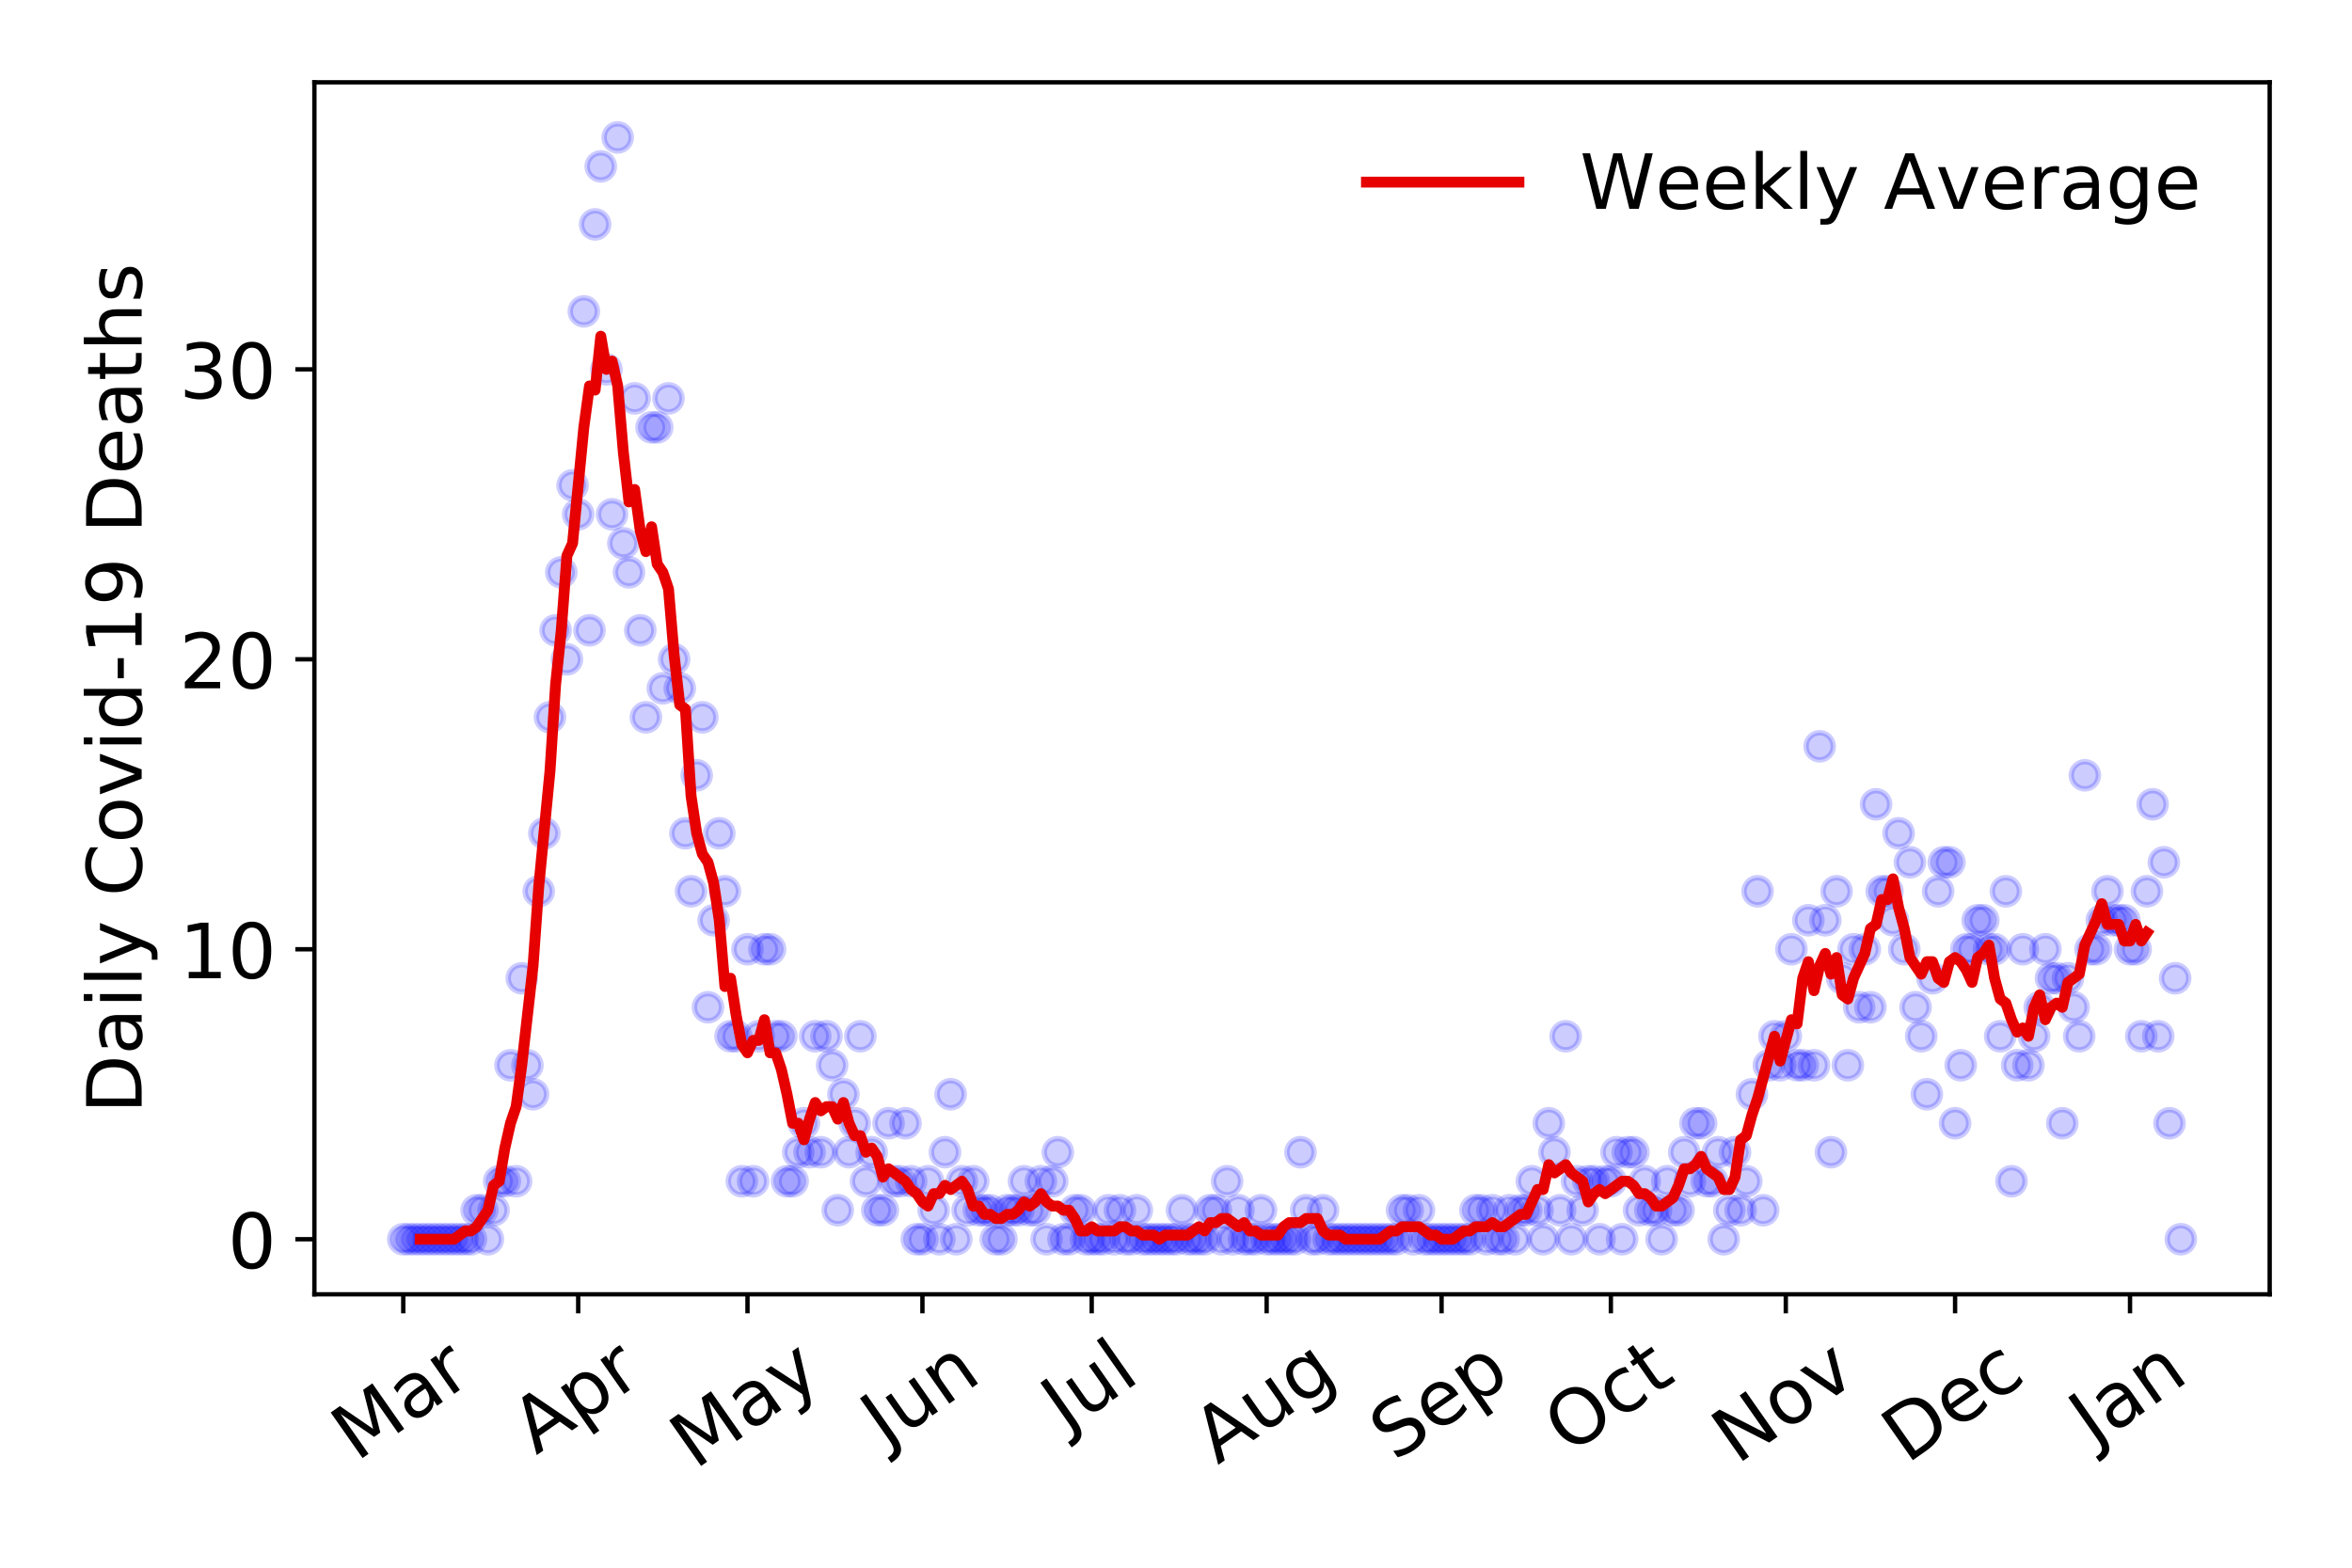 <?xml version="1.0" encoding="utf-8" standalone="no"?>
<!DOCTYPE svg PUBLIC "-//W3C//DTD SVG 1.1//EN"
  "http://www.w3.org/Graphics/SVG/1.1/DTD/svg11.dtd">
<!-- Created with matplotlib (https://matplotlib.org/) -->
<svg height="288pt" version="1.1" viewBox="0 0 432 288" width="432pt" xmlns="http://www.w3.org/2000/svg" xmlns:xlink="http://www.w3.org/1999/xlink">
 <defs>
  <style type="text/css">
*{stroke-linecap:butt;stroke-linejoin:round;}
  </style>
 </defs>
 <g id="figure_1">
  <g id="patch_1">
   <path d="M 0 288 
L 432 288 
L 432 0 
L 0 0 
z
" style="fill:#ffffff;"/>
  </g>
  <g id="axes_1">
   <g id="patch_2">
    <path d="M 57.745 237.778 
L 416.88 237.778 
L 416.88 15.12 
L 57.745 15.12 
z
" style="fill:#ffffff;"/>
   </g>
   <g id="matplotlib.axis_1">
    <g id="xtick_1">
     <g id="line2d_1">
      <defs>
       <path d="M 0 0 
L 0 3.5 
" id="md12100456c" style="stroke:#000000;stroke-width:0.8;"/>
      </defs>
      <g>
       <use style="stroke:#000000;stroke-width:0.8;" x="74.069" xlink:href="#md12100456c" y="237.778"/>
      </g>
     </g>
     <g id="text_1">
      <!-- Mar -->
      <defs>
       <path d="M 9.812 72.906 
L 24.516 72.906 
L 43.109 23.297 
L 61.812 72.906 
L 76.516 72.906 
L 76.516 0 
L 66.891 0 
L 66.891 64.016 
L 48.094 14.016 
L 38.188 14.016 
L 19.391 64.016 
L 19.391 0 
L 9.812 0 
z
" id="DejaVuSans-77"/>
       <path d="M 34.281 27.484 
Q 23.391 27.484 19.188 25 
Q 14.984 22.516 14.984 16.5 
Q 14.984 11.719 18.141 8.906 
Q 21.297 6.109 26.703 6.109 
Q 34.188 6.109 38.703 11.406 
Q 43.219 16.703 43.219 25.484 
L 43.219 27.484 
z
M 52.203 31.203 
L 52.203 0 
L 43.219 0 
L 43.219 8.297 
Q 40.141 3.328 35.547 0.953 
Q 30.953 -1.422 24.312 -1.422 
Q 15.922 -1.422 10.953 3.297 
Q 6 8.016 6 15.922 
Q 6 25.141 12.172 29.828 
Q 18.359 34.516 30.609 34.516 
L 43.219 34.516 
L 43.219 35.406 
Q 43.219 41.609 39.141 45 
Q 35.062 48.391 27.688 48.391 
Q 23 48.391 18.547 47.266 
Q 14.109 46.141 10.016 43.891 
L 10.016 52.203 
Q 14.938 54.109 19.578 55.047 
Q 24.219 56 28.609 56 
Q 40.484 56 46.344 49.844 
Q 52.203 43.703 52.203 31.203 
z
" id="DejaVuSans-97"/>
       <path d="M 41.109 46.297 
Q 39.594 47.172 37.812 47.578 
Q 36.031 48 33.891 48 
Q 26.266 48 22.188 43.047 
Q 18.109 38.094 18.109 28.812 
L 18.109 0 
L 9.078 0 
L 9.078 54.688 
L 18.109 54.688 
L 18.109 46.188 
Q 20.953 51.172 25.484 53.578 
Q 30.031 56 36.531 56 
Q 37.453 56 38.578 55.875 
Q 39.703 55.766 41.062 55.516 
z
" id="DejaVuSans-114"/>
      </defs>
      <g transform="translate(65.467 268.643)rotate(-35)scale(0.14 -0.14)">
       <use xlink:href="#DejaVuSans-77"/>
       <use x="86.279" xlink:href="#DejaVuSans-97"/>
       <use x="147.559" xlink:href="#DejaVuSans-114"/>
      </g>
     </g>
    </g>
    <g id="xtick_2">
     <g id="line2d_2">
      <g>
       <use style="stroke:#000000;stroke-width:0.8;" x="106.2" xlink:href="#md12100456c" y="237.778"/>
      </g>
     </g>
     <g id="text_2">
      <!-- Apr -->
      <defs>
       <path d="M 34.188 63.188 
L 20.797 26.906 
L 47.609 26.906 
z
M 28.609 72.906 
L 39.797 72.906 
L 67.578 0 
L 57.328 0 
L 50.688 18.703 
L 17.828 18.703 
L 11.188 0 
L 0.781 0 
z
" id="DejaVuSans-65"/>
       <path d="M 18.109 8.203 
L 18.109 -20.797 
L 9.078 -20.797 
L 9.078 54.688 
L 18.109 54.688 
L 18.109 46.391 
Q 20.953 51.266 25.266 53.625 
Q 29.594 56 35.594 56 
Q 45.562 56 51.781 48.094 
Q 58.016 40.188 58.016 27.297 
Q 58.016 14.406 51.781 6.484 
Q 45.562 -1.422 35.594 -1.422 
Q 29.594 -1.422 25.266 0.953 
Q 20.953 3.328 18.109 8.203 
z
M 48.688 27.297 
Q 48.688 37.203 44.609 42.844 
Q 40.531 48.484 33.406 48.484 
Q 26.266 48.484 22.188 42.844 
Q 18.109 37.203 18.109 27.297 
Q 18.109 17.391 22.188 11.75 
Q 26.266 6.109 33.406 6.109 
Q 40.531 6.109 44.609 11.75 
Q 48.688 17.391 48.688 27.297 
z
" id="DejaVuSans-112"/>
      </defs>
      <g transform="translate(98.496 267.384)rotate(-35)scale(0.14 -0.14)">
       <use xlink:href="#DejaVuSans-65"/>
       <use x="68.408" xlink:href="#DejaVuSans-112"/>
       <use x="131.885" xlink:href="#DejaVuSans-114"/>
      </g>
     </g>
    </g>
    <g id="xtick_3">
     <g id="line2d_3">
      <g>
       <use style="stroke:#000000;stroke-width:0.8;" x="137.294" xlink:href="#md12100456c" y="237.778"/>
      </g>
     </g>
     <g id="text_3">
      <!-- May -->
      <defs>
       <path d="M 32.172 -5.078 
Q 28.375 -14.844 24.75 -17.812 
Q 21.141 -20.797 15.094 -20.797 
L 7.906 -20.797 
L 7.906 -13.281 
L 13.188 -13.281 
Q 16.891 -13.281 18.938 -11.516 
Q 21 -9.766 23.484 -3.219 
L 25.094 0.875 
L 2.984 54.688 
L 12.5 54.688 
L 29.594 11.922 
L 46.688 54.688 
L 56.203 54.688 
z
" id="DejaVuSans-121"/>
      </defs>
      <g transform="translate(127.654 270.094)rotate(-35)scale(0.14 -0.14)">
       <use xlink:href="#DejaVuSans-77"/>
       <use x="86.279" xlink:href="#DejaVuSans-97"/>
       <use x="147.559" xlink:href="#DejaVuSans-121"/>
      </g>
     </g>
    </g>
    <g id="xtick_4">
     <g id="line2d_4">
      <g>
       <use style="stroke:#000000;stroke-width:0.8;" x="169.424" xlink:href="#md12100456c" y="237.778"/>
      </g>
     </g>
     <g id="text_4">
      <!-- Jun -->
      <defs>
       <path d="M 9.812 72.906 
L 19.672 72.906 
L 19.672 5.078 
Q 19.672 -8.109 14.672 -14.062 
Q 9.672 -20.016 -1.422 -20.016 
L -5.172 -20.016 
L -5.172 -11.719 
L -2.094 -11.719 
Q 4.438 -11.719 7.125 -8.047 
Q 9.812 -4.391 9.812 5.078 
z
" id="DejaVuSans-74"/>
       <path d="M 8.5 21.578 
L 8.5 54.688 
L 17.484 54.688 
L 17.484 21.922 
Q 17.484 14.156 20.5 10.266 
Q 23.531 6.391 29.594 6.391 
Q 36.859 6.391 41.078 11.031 
Q 45.312 15.672 45.312 23.688 
L 45.312 54.688 
L 54.297 54.688 
L 54.297 0 
L 45.312 0 
L 45.312 8.406 
Q 42.047 3.422 37.719 1 
Q 33.406 -1.422 27.688 -1.422 
Q 18.266 -1.422 13.375 4.438 
Q 8.5 10.297 8.5 21.578 
z
M 31.109 56 
z
" id="DejaVuSans-117"/>
       <path d="M 54.891 33.016 
L 54.891 0 
L 45.906 0 
L 45.906 32.719 
Q 45.906 40.484 42.875 44.328 
Q 39.844 48.188 33.797 48.188 
Q 26.516 48.188 22.312 43.547 
Q 18.109 38.922 18.109 30.906 
L 18.109 0 
L 9.078 0 
L 9.078 54.688 
L 18.109 54.688 
L 18.109 46.188 
Q 21.344 51.125 25.703 53.562 
Q 30.078 56 35.797 56 
Q 45.219 56 50.047 50.172 
Q 54.891 44.344 54.891 33.016 
z
" id="DejaVuSans-110"/>
      </defs>
      <g transform="translate(162.68 266.039)rotate(-35)scale(0.14 -0.14)">
       <use xlink:href="#DejaVuSans-74"/>
       <use x="29.492" xlink:href="#DejaVuSans-117"/>
       <use x="92.871" xlink:href="#DejaVuSans-110"/>
      </g>
     </g>
    </g>
    <g id="xtick_5">
     <g id="line2d_5">
      <g>
       <use style="stroke:#000000;stroke-width:0.8;" x="200.518" xlink:href="#md12100456c" y="237.778"/>
      </g>
     </g>
     <g id="text_5">
      <!-- Jul -->
      <defs>
       <path d="M 9.422 75.984 
L 18.406 75.984 
L 18.406 0 
L 9.422 0 
z
" id="DejaVuSans-108"/>
      </defs>
      <g transform="translate(195.815 263.181)rotate(-35)scale(0.14 -0.14)">
       <use xlink:href="#DejaVuSans-74"/>
       <use x="29.492" xlink:href="#DejaVuSans-117"/>
       <use x="92.871" xlink:href="#DejaVuSans-108"/>
      </g>
     </g>
    </g>
    <g id="xtick_6">
     <g id="line2d_6">
      <g>
       <use style="stroke:#000000;stroke-width:0.8;" x="232.648" xlink:href="#md12100456c" y="237.778"/>
      </g>
     </g>
     <g id="text_6">
      <!-- Aug -->
      <defs>
       <path d="M 45.406 27.984 
Q 45.406 37.75 41.375 43.109 
Q 37.359 48.484 30.078 48.484 
Q 22.859 48.484 18.828 43.109 
Q 14.797 37.75 14.797 27.984 
Q 14.797 18.266 18.828 12.891 
Q 22.859 7.516 30.078 7.516 
Q 37.359 7.516 41.375 12.891 
Q 45.406 18.266 45.406 27.984 
z
M 54.391 6.781 
Q 54.391 -7.172 48.188 -13.984 
Q 42 -20.797 29.203 -20.797 
Q 24.469 -20.797 20.266 -20.094 
Q 16.062 -19.391 12.109 -17.922 
L 12.109 -9.188 
Q 16.062 -11.328 19.922 -12.344 
Q 23.781 -13.375 27.781 -13.375 
Q 36.625 -13.375 41.016 -8.766 
Q 45.406 -4.156 45.406 5.172 
L 45.406 9.625 
Q 42.625 4.781 38.281 2.391 
Q 33.938 0 27.875 0 
Q 17.828 0 11.672 7.656 
Q 5.516 15.328 5.516 27.984 
Q 5.516 40.672 11.672 48.328 
Q 17.828 56 27.875 56 
Q 33.938 56 38.281 53.609 
Q 42.625 51.219 45.406 46.391 
L 45.406 54.688 
L 54.391 54.688 
z
" id="DejaVuSans-103"/>
      </defs>
      <g transform="translate(223.668 269.172)rotate(-35)scale(0.14 -0.14)">
       <use xlink:href="#DejaVuSans-65"/>
       <use x="68.408" xlink:href="#DejaVuSans-117"/>
       <use x="131.787" xlink:href="#DejaVuSans-103"/>
      </g>
     </g>
    </g>
    <g id="xtick_7">
     <g id="line2d_7">
      <g>
       <use style="stroke:#000000;stroke-width:0.8;" x="264.779" xlink:href="#md12100456c" y="237.778"/>
      </g>
     </g>
     <g id="text_7">
      <!-- Sep -->
      <defs>
       <path d="M 53.516 70.516 
L 53.516 60.891 
Q 47.906 63.578 42.922 64.891 
Q 37.938 66.219 33.297 66.219 
Q 25.25 66.219 20.875 63.094 
Q 16.5 59.969 16.5 54.203 
Q 16.5 49.359 19.406 46.891 
Q 22.312 44.438 30.422 42.922 
L 36.375 41.703 
Q 47.406 39.594 52.656 34.297 
Q 57.906 29 57.906 20.125 
Q 57.906 9.516 50.797 4.047 
Q 43.703 -1.422 29.984 -1.422 
Q 24.812 -1.422 18.969 -0.25 
Q 13.141 0.922 6.891 3.219 
L 6.891 13.375 
Q 12.891 10.016 18.656 8.297 
Q 24.422 6.594 29.984 6.594 
Q 38.422 6.594 43.016 9.906 
Q 47.609 13.234 47.609 19.391 
Q 47.609 24.75 44.312 27.781 
Q 41.016 30.812 33.5 32.328 
L 27.484 33.5 
Q 16.453 35.688 11.516 40.375 
Q 6.594 45.062 6.594 53.422 
Q 6.594 63.094 13.406 68.656 
Q 20.219 74.219 32.172 74.219 
Q 37.312 74.219 42.625 73.281 
Q 47.953 72.359 53.516 70.516 
z
" id="DejaVuSans-83"/>
       <path d="M 56.203 29.594 
L 56.203 25.203 
L 14.891 25.203 
Q 15.484 15.922 20.484 11.062 
Q 25.484 6.203 34.422 6.203 
Q 39.594 6.203 44.453 7.469 
Q 49.312 8.734 54.109 11.281 
L 54.109 2.781 
Q 49.266 0.734 44.188 -0.344 
Q 39.109 -1.422 33.891 -1.422 
Q 20.797 -1.422 13.156 6.188 
Q 5.516 13.812 5.516 26.812 
Q 5.516 40.234 12.766 48.109 
Q 20.016 56 32.328 56 
Q 43.359 56 49.781 48.891 
Q 56.203 41.797 56.203 29.594 
z
M 47.219 32.234 
Q 47.125 39.594 43.094 43.984 
Q 39.062 48.391 32.422 48.391 
Q 24.906 48.391 20.391 44.141 
Q 15.875 39.891 15.188 32.172 
z
" id="DejaVuSans-101"/>
      </defs>
      <g transform="translate(256.186 268.629)rotate(-35)scale(0.14 -0.14)">
       <use xlink:href="#DejaVuSans-83"/>
       <use x="63.477" xlink:href="#DejaVuSans-101"/>
       <use x="125" xlink:href="#DejaVuSans-112"/>
      </g>
     </g>
    </g>
    <g id="xtick_8">
     <g id="line2d_8">
      <g>
       <use style="stroke:#000000;stroke-width:0.8;" x="295.873" xlink:href="#md12100456c" y="237.778"/>
      </g>
     </g>
     <g id="text_8">
      <!-- Oct -->
      <defs>
       <path d="M 39.406 66.219 
Q 28.656 66.219 22.328 58.203 
Q 16.016 50.203 16.016 36.375 
Q 16.016 22.609 22.328 14.594 
Q 28.656 6.594 39.406 6.594 
Q 50.141 6.594 56.422 14.594 
Q 62.703 22.609 62.703 36.375 
Q 62.703 50.203 56.422 58.203 
Q 50.141 66.219 39.406 66.219 
z
M 39.406 74.219 
Q 54.734 74.219 63.906 63.938 
Q 73.094 53.656 73.094 36.375 
Q 73.094 19.141 63.906 8.859 
Q 54.734 -1.422 39.406 -1.422 
Q 24.031 -1.422 14.812 8.828 
Q 5.609 19.094 5.609 36.375 
Q 5.609 53.656 14.812 63.938 
Q 24.031 74.219 39.406 74.219 
z
" id="DejaVuSans-79"/>
       <path d="M 48.781 52.594 
L 48.781 44.188 
Q 44.969 46.297 41.141 47.344 
Q 37.312 48.391 33.406 48.391 
Q 24.656 48.391 19.812 42.844 
Q 14.984 37.312 14.984 27.297 
Q 14.984 17.281 19.812 11.734 
Q 24.656 6.203 33.406 6.203 
Q 37.312 6.203 41.141 7.25 
Q 44.969 8.297 48.781 10.406 
L 48.781 2.094 
Q 45.016 0.344 40.984 -0.531 
Q 36.969 -1.422 32.422 -1.422 
Q 20.062 -1.422 12.781 6.344 
Q 5.516 14.109 5.516 27.297 
Q 5.516 40.672 12.859 48.328 
Q 20.219 56 33.016 56 
Q 37.156 56 41.109 55.141 
Q 45.062 54.297 48.781 52.594 
z
" id="DejaVuSans-99"/>
       <path d="M 18.312 70.219 
L 18.312 54.688 
L 36.812 54.688 
L 36.812 47.703 
L 18.312 47.703 
L 18.312 18.016 
Q 18.312 11.328 20.141 9.422 
Q 21.969 7.516 27.594 7.516 
L 36.812 7.516 
L 36.812 0 
L 27.594 0 
Q 17.188 0 13.234 3.875 
Q 9.281 7.766 9.281 18.016 
L 9.281 47.703 
L 2.688 47.703 
L 2.688 54.688 
L 9.281 54.688 
L 9.281 70.219 
z
" id="DejaVuSans-116"/>
      </defs>
      <g transform="translate(288.174 267.377)rotate(-35)scale(0.14 -0.14)">
       <use xlink:href="#DejaVuSans-79"/>
       <use x="78.711" xlink:href="#DejaVuSans-99"/>
       <use x="133.691" xlink:href="#DejaVuSans-116"/>
      </g>
     </g>
    </g>
    <g id="xtick_9">
     <g id="line2d_9">
      <g>
       <use style="stroke:#000000;stroke-width:0.8;" x="328.003" xlink:href="#md12100456c" y="237.778"/>
      </g>
     </g>
     <g id="text_9">
      <!-- Nov -->
      <defs>
       <path d="M 9.812 72.906 
L 23.094 72.906 
L 55.422 11.922 
L 55.422 72.906 
L 64.984 72.906 
L 64.984 0 
L 51.703 0 
L 19.391 60.984 
L 19.391 0 
L 9.812 0 
z
" id="DejaVuSans-78"/>
       <path d="M 30.609 48.391 
Q 23.391 48.391 19.188 42.75 
Q 14.984 37.109 14.984 27.297 
Q 14.984 17.484 19.156 11.844 
Q 23.344 6.203 30.609 6.203 
Q 37.797 6.203 41.984 11.859 
Q 46.188 17.531 46.188 27.297 
Q 46.188 37.016 41.984 42.703 
Q 37.797 48.391 30.609 48.391 
z
M 30.609 56 
Q 42.328 56 49.016 48.375 
Q 55.719 40.766 55.719 27.297 
Q 55.719 13.875 49.016 6.219 
Q 42.328 -1.422 30.609 -1.422 
Q 18.844 -1.422 12.172 6.219 
Q 5.516 13.875 5.516 27.297 
Q 5.516 40.766 12.172 48.375 
Q 18.844 56 30.609 56 
z
" id="DejaVuSans-111"/>
       <path d="M 2.984 54.688 
L 12.5 54.688 
L 29.594 8.797 
L 46.688 54.688 
L 56.203 54.688 
L 35.688 0 
L 23.484 0 
z
" id="DejaVuSans-118"/>
      </defs>
      <g transform="translate(319.027 269.166)rotate(-35)scale(0.14 -0.14)">
       <use xlink:href="#DejaVuSans-78"/>
       <use x="74.805" xlink:href="#DejaVuSans-111"/>
       <use x="135.986" xlink:href="#DejaVuSans-118"/>
      </g>
     </g>
    </g>
    <g id="xtick_10">
     <g id="line2d_10">
      <g>
       <use style="stroke:#000000;stroke-width:0.8;" x="359.097" xlink:href="#md12100456c" y="237.778"/>
      </g>
     </g>
     <g id="text_10">
      <!-- Dec -->
      <defs>
       <path d="M 19.672 64.797 
L 19.672 8.109 
L 31.594 8.109 
Q 46.688 8.109 53.688 14.938 
Q 60.688 21.781 60.688 36.531 
Q 60.688 51.172 53.688 57.984 
Q 46.688 64.797 31.594 64.797 
z
M 9.812 72.906 
L 30.078 72.906 
Q 51.266 72.906 61.172 64.094 
Q 71.094 55.281 71.094 36.531 
Q 71.094 17.672 61.125 8.828 
Q 51.172 0 30.078 0 
L 9.812 0 
z
" id="DejaVuSans-68"/>
      </defs>
      <g transform="translate(350.217 269.032)rotate(-35)scale(0.14 -0.14)">
       <use xlink:href="#DejaVuSans-68"/>
       <use x="77.002" xlink:href="#DejaVuSans-101"/>
       <use x="138.525" xlink:href="#DejaVuSans-99"/>
      </g>
     </g>
    </g>
    <g id="xtick_11">
     <g id="line2d_11">
      <g>
       <use style="stroke:#000000;stroke-width:0.8;" x="391.228" xlink:href="#md12100456c" y="237.778"/>
      </g>
     </g>
     <g id="text_11">
      <!-- Jan -->
      <g transform="translate(384.604 265.871)rotate(-35)scale(0.14 -0.14)">
       <use xlink:href="#DejaVuSans-74"/>
       <use x="29.492" xlink:href="#DejaVuSans-97"/>
       <use x="90.771" xlink:href="#DejaVuSans-110"/>
      </g>
     </g>
    </g>
   </g>
   <g id="matplotlib.axis_2">
    <g id="ytick_1">
     <g id="line2d_12">
      <defs>
       <path d="M 0 0 
L -3.5 0 
" id="m962efa040f" style="stroke:#000000;stroke-width:0.8;"/>
      </defs>
      <g>
       <use style="stroke:#000000;stroke-width:0.8;" x="57.745" xlink:href="#m962efa040f" y="227.657"/>
      </g>
     </g>
     <g id="text_12">
      <!-- 0 -->
      <defs>
       <path d="M 31.781 66.406 
Q 24.172 66.406 20.328 58.906 
Q 16.5 51.422 16.5 36.375 
Q 16.5 21.391 20.328 13.891 
Q 24.172 6.391 31.781 6.391 
Q 39.453 6.391 43.281 13.891 
Q 47.125 21.391 47.125 36.375 
Q 47.125 51.422 43.281 58.906 
Q 39.453 66.406 31.781 66.406 
z
M 31.781 74.219 
Q 44.047 74.219 50.516 64.516 
Q 56.984 54.828 56.984 36.375 
Q 56.984 17.969 50.516 8.266 
Q 44.047 -1.422 31.781 -1.422 
Q 19.531 -1.422 13.062 8.266 
Q 6.594 17.969 6.594 36.375 
Q 6.594 54.828 13.062 64.516 
Q 19.531 74.219 31.781 74.219 
z
" id="DejaVuSans-48"/>
      </defs>
      <g transform="translate(41.837 232.976)scale(0.14 -0.14)">
       <use xlink:href="#DejaVuSans-48"/>
      </g>
     </g>
    </g>
    <g id="ytick_2">
     <g id="line2d_13">
      <g>
       <use style="stroke:#000000;stroke-width:0.8;" x="57.745" xlink:href="#m962efa040f" y="174.39"/>
      </g>
     </g>
     <g id="text_13">
      <!-- 10 -->
      <defs>
       <path d="M 12.406 8.297 
L 28.516 8.297 
L 28.516 63.922 
L 10.984 60.406 
L 10.984 69.391 
L 28.422 72.906 
L 38.281 72.906 
L 38.281 8.297 
L 54.391 8.297 
L 54.391 0 
L 12.406 0 
z
" id="DejaVuSans-49"/>
      </defs>
      <g transform="translate(32.93 179.709)scale(0.14 -0.14)">
       <use xlink:href="#DejaVuSans-49"/>
       <use x="63.623" xlink:href="#DejaVuSans-48"/>
      </g>
     </g>
    </g>
    <g id="ytick_3">
     <g id="line2d_14">
      <g>
       <use style="stroke:#000000;stroke-width:0.8;" x="57.745" xlink:href="#m962efa040f" y="121.122"/>
      </g>
     </g>
     <g id="text_14">
      <!-- 20 -->
      <defs>
       <path d="M 19.188 8.297 
L 53.609 8.297 
L 53.609 0 
L 7.328 0 
L 7.328 8.297 
Q 12.938 14.109 22.625 23.891 
Q 32.328 33.688 34.812 36.531 
Q 39.547 41.844 41.422 45.531 
Q 43.312 49.219 43.312 52.781 
Q 43.312 58.594 39.234 62.25 
Q 35.156 65.922 28.609 65.922 
Q 23.969 65.922 18.812 64.312 
Q 13.672 62.703 7.812 59.422 
L 7.812 69.391 
Q 13.766 71.781 18.938 73 
Q 24.125 74.219 28.422 74.219 
Q 39.75 74.219 46.484 68.547 
Q 53.219 62.891 53.219 53.422 
Q 53.219 48.922 51.531 44.891 
Q 49.859 40.875 45.406 35.406 
Q 44.188 33.984 37.641 27.219 
Q 31.109 20.453 19.188 8.297 
z
" id="DejaVuSans-50"/>
      </defs>
      <g transform="translate(32.93 126.441)scale(0.14 -0.14)">
       <use xlink:href="#DejaVuSans-50"/>
       <use x="63.623" xlink:href="#DejaVuSans-48"/>
      </g>
     </g>
    </g>
    <g id="ytick_4">
     <g id="line2d_15">
      <g>
       <use style="stroke:#000000;stroke-width:0.8;" x="57.745" xlink:href="#m962efa040f" y="67.855"/>
      </g>
     </g>
     <g id="text_15">
      <!-- 30 -->
      <defs>
       <path d="M 40.578 39.312 
Q 47.656 37.797 51.625 33 
Q 55.609 28.219 55.609 21.188 
Q 55.609 10.406 48.188 4.484 
Q 40.766 -1.422 27.094 -1.422 
Q 22.516 -1.422 17.656 -0.516 
Q 12.797 0.391 7.625 2.203 
L 7.625 11.719 
Q 11.719 9.328 16.594 8.109 
Q 21.484 6.891 26.812 6.891 
Q 36.078 6.891 40.938 10.547 
Q 45.797 14.203 45.797 21.188 
Q 45.797 27.641 41.281 31.266 
Q 36.766 34.906 28.719 34.906 
L 20.219 34.906 
L 20.219 43.016 
L 29.109 43.016 
Q 36.375 43.016 40.234 45.922 
Q 44.094 48.828 44.094 54.297 
Q 44.094 59.906 40.109 62.906 
Q 36.141 65.922 28.719 65.922 
Q 24.656 65.922 20.016 65.031 
Q 15.375 64.156 9.812 62.312 
L 9.812 71.094 
Q 15.438 72.656 20.344 73.438 
Q 25.25 74.219 29.594 74.219 
Q 40.828 74.219 47.359 69.109 
Q 53.906 64.016 53.906 55.328 
Q 53.906 49.266 50.438 45.094 
Q 46.969 40.922 40.578 39.312 
z
" id="DejaVuSans-51"/>
      </defs>
      <g transform="translate(32.93 73.174)scale(0.14 -0.14)">
       <use xlink:href="#DejaVuSans-51"/>
       <use x="63.623" xlink:href="#DejaVuSans-48"/>
      </g>
     </g>
    </g>
    <g id="text_16">
     <!-- Daily Covid-19 Deaths -->
     <defs>
      <path d="M 9.422 54.688 
L 18.406 54.688 
L 18.406 0 
L 9.422 0 
z
M 9.422 75.984 
L 18.406 75.984 
L 18.406 64.594 
L 9.422 64.594 
z
" id="DejaVuSans-105"/>
      <path id="DejaVuSans-32"/>
      <path d="M 64.406 67.281 
L 64.406 56.891 
Q 59.422 61.531 53.781 63.812 
Q 48.141 66.109 41.797 66.109 
Q 29.297 66.109 22.656 58.469 
Q 16.016 50.828 16.016 36.375 
Q 16.016 21.969 22.656 14.328 
Q 29.297 6.688 41.797 6.688 
Q 48.141 6.688 53.781 8.984 
Q 59.422 11.281 64.406 15.922 
L 64.406 5.609 
Q 59.234 2.094 53.438 0.328 
Q 47.656 -1.422 41.219 -1.422 
Q 24.656 -1.422 15.125 8.703 
Q 5.609 18.844 5.609 36.375 
Q 5.609 53.953 15.125 64.078 
Q 24.656 74.219 41.219 74.219 
Q 47.75 74.219 53.531 72.484 
Q 59.328 70.75 64.406 67.281 
z
" id="DejaVuSans-67"/>
      <path d="M 45.406 46.391 
L 45.406 75.984 
L 54.391 75.984 
L 54.391 0 
L 45.406 0 
L 45.406 8.203 
Q 42.578 3.328 38.25 0.953 
Q 33.938 -1.422 27.875 -1.422 
Q 17.969 -1.422 11.734 6.484 
Q 5.516 14.406 5.516 27.297 
Q 5.516 40.188 11.734 48.094 
Q 17.969 56 27.875 56 
Q 33.938 56 38.25 53.625 
Q 42.578 51.266 45.406 46.391 
z
M 14.797 27.297 
Q 14.797 17.391 18.875 11.75 
Q 22.953 6.109 30.078 6.109 
Q 37.203 6.109 41.297 11.75 
Q 45.406 17.391 45.406 27.297 
Q 45.406 37.203 41.297 42.844 
Q 37.203 48.484 30.078 48.484 
Q 22.953 48.484 18.875 42.844 
Q 14.797 37.203 14.797 27.297 
z
" id="DejaVuSans-100"/>
      <path d="M 4.891 31.391 
L 31.203 31.391 
L 31.203 23.391 
L 4.891 23.391 
z
" id="DejaVuSans-45"/>
      <path d="M 10.984 1.516 
L 10.984 10.5 
Q 14.703 8.734 18.5 7.812 
Q 22.312 6.891 25.984 6.891 
Q 35.75 6.891 40.891 13.453 
Q 46.047 20.016 46.781 33.406 
Q 43.953 29.203 39.594 26.953 
Q 35.25 24.703 29.984 24.703 
Q 19.047 24.703 12.672 31.312 
Q 6.297 37.938 6.297 49.422 
Q 6.297 60.641 12.938 67.422 
Q 19.578 74.219 30.609 74.219 
Q 43.266 74.219 49.922 64.516 
Q 56.594 54.828 56.594 36.375 
Q 56.594 19.141 48.406 8.859 
Q 40.234 -1.422 26.422 -1.422 
Q 22.703 -1.422 18.891 -0.688 
Q 15.094 0.047 10.984 1.516 
z
M 30.609 32.422 
Q 37.25 32.422 41.125 36.953 
Q 45.016 41.5 45.016 49.422 
Q 45.016 57.281 41.125 61.844 
Q 37.25 66.406 30.609 66.406 
Q 23.969 66.406 20.094 61.844 
Q 16.219 57.281 16.219 49.422 
Q 16.219 41.5 20.094 36.953 
Q 23.969 32.422 30.609 32.422 
z
" id="DejaVuSans-57"/>
      <path d="M 54.891 33.016 
L 54.891 0 
L 45.906 0 
L 45.906 32.719 
Q 45.906 40.484 42.875 44.328 
Q 39.844 48.188 33.797 48.188 
Q 26.516 48.188 22.312 43.547 
Q 18.109 38.922 18.109 30.906 
L 18.109 0 
L 9.078 0 
L 9.078 75.984 
L 18.109 75.984 
L 18.109 46.188 
Q 21.344 51.125 25.703 53.562 
Q 30.078 56 35.797 56 
Q 45.219 56 50.047 50.172 
Q 54.891 44.344 54.891 33.016 
z
" id="DejaVuSans-104"/>
      <path d="M 44.281 53.078 
L 44.281 44.578 
Q 40.484 46.531 36.375 47.5 
Q 32.281 48.484 27.875 48.484 
Q 21.188 48.484 17.844 46.438 
Q 14.5 44.391 14.5 40.281 
Q 14.5 37.156 16.891 35.375 
Q 19.281 33.594 26.516 31.984 
L 29.594 31.297 
Q 39.156 29.25 43.188 25.516 
Q 47.219 21.781 47.219 15.094 
Q 47.219 7.469 41.188 3.016 
Q 35.156 -1.422 24.609 -1.422 
Q 20.219 -1.422 15.453 -0.562 
Q 10.688 0.297 5.422 2 
L 5.422 11.281 
Q 10.406 8.688 15.234 7.391 
Q 20.062 6.109 24.812 6.109 
Q 31.156 6.109 34.562 8.281 
Q 37.984 10.453 37.984 14.406 
Q 37.984 18.062 35.516 20.016 
Q 33.062 21.969 24.703 23.781 
L 21.578 24.516 
Q 13.234 26.266 9.516 29.906 
Q 5.812 33.547 5.812 39.891 
Q 5.812 47.609 11.281 51.797 
Q 16.75 56 26.812 56 
Q 31.781 56 36.172 55.266 
Q 40.578 54.547 44.281 53.078 
z
" id="DejaVuSans-115"/>
     </defs>
     <g transform="translate(26.018 204.56)rotate(-90)scale(0.14 -0.14)">
      <use xlink:href="#DejaVuSans-68"/>
      <use x="77.002" xlink:href="#DejaVuSans-97"/>
      <use x="138.281" xlink:href="#DejaVuSans-105"/>
      <use x="166.064" xlink:href="#DejaVuSans-108"/>
      <use x="193.848" xlink:href="#DejaVuSans-121"/>
      <use x="253.027" xlink:href="#DejaVuSans-32"/>
      <use x="284.814" xlink:href="#DejaVuSans-67"/>
      <use x="354.639" xlink:href="#DejaVuSans-111"/>
      <use x="415.82" xlink:href="#DejaVuSans-118"/>
      <use x="475" xlink:href="#DejaVuSans-105"/>
      <use x="502.783" xlink:href="#DejaVuSans-100"/>
      <use x="566.26" xlink:href="#DejaVuSans-45"/>
      <use x="602.344" xlink:href="#DejaVuSans-49"/>
      <use x="665.967" xlink:href="#DejaVuSans-57"/>
      <use x="729.59" xlink:href="#DejaVuSans-32"/>
      <use x="761.377" xlink:href="#DejaVuSans-68"/>
      <use x="838.379" xlink:href="#DejaVuSans-101"/>
      <use x="899.902" xlink:href="#DejaVuSans-97"/>
      <use x="961.182" xlink:href="#DejaVuSans-116"/>
      <use x="1000.391" xlink:href="#DejaVuSans-104"/>
      <use x="1063.77" xlink:href="#DejaVuSans-115"/>
     </g>
    </g>
   </g>
   <g id="line2d_16">
    <defs>
     <path d="M 0 2.5 
C 0.663 2.5 1.299 2.237 1.768 1.768 
C 2.237 1.299 2.5 0.663 2.5 0 
C 2.5 -0.663 2.237 -1.299 1.768 -1.768 
C 1.299 -2.237 0.663 -2.5 0 -2.5 
C -0.663 -2.5 -1.299 -2.237 -1.768 -1.768 
C -2.237 -1.299 -2.5 -0.663 -2.5 0 
C -2.5 0.663 -2.237 1.299 -1.768 1.768 
C -1.299 2.237 -0.663 2.5 0 2.5 
z
" id="me82ac128af" style="stroke:#0000ff;stroke-opacity:0.2;"/>
    </defs>
    <g clip-path="url(#pf2c5b0026c)">
     <use style="fill:#0000ff;fill-opacity:0.2;stroke:#0000ff;stroke-opacity:0.2;" x="74.069" xlink:href="#me82ac128af" y="227.657"/>
     <use style="fill:#0000ff;fill-opacity:0.2;stroke:#0000ff;stroke-opacity:0.2;" x="75.106" xlink:href="#me82ac128af" y="227.657"/>
     <use style="fill:#0000ff;fill-opacity:0.2;stroke:#0000ff;stroke-opacity:0.2;" x="76.142" xlink:href="#me82ac128af" y="227.657"/>
     <use style="fill:#0000ff;fill-opacity:0.2;stroke:#0000ff;stroke-opacity:0.2;" x="77.179" xlink:href="#me82ac128af" y="227.657"/>
     <use style="fill:#0000ff;fill-opacity:0.2;stroke:#0000ff;stroke-opacity:0.2;" x="78.215" xlink:href="#me82ac128af" y="227.657"/>
     <use style="fill:#0000ff;fill-opacity:0.2;stroke:#0000ff;stroke-opacity:0.2;" x="79.252" xlink:href="#me82ac128af" y="227.657"/>
     <use style="fill:#0000ff;fill-opacity:0.2;stroke:#0000ff;stroke-opacity:0.2;" x="80.288" xlink:href="#me82ac128af" y="227.657"/>
     <use style="fill:#0000ff;fill-opacity:0.2;stroke:#0000ff;stroke-opacity:0.2;" x="81.325" xlink:href="#me82ac128af" y="227.657"/>
     <use style="fill:#0000ff;fill-opacity:0.2;stroke:#0000ff;stroke-opacity:0.2;" x="82.361" xlink:href="#me82ac128af" y="227.657"/>
     <use style="fill:#0000ff;fill-opacity:0.2;stroke:#0000ff;stroke-opacity:0.2;" x="83.397" xlink:href="#me82ac128af" y="227.657"/>
     <use style="fill:#0000ff;fill-opacity:0.2;stroke:#0000ff;stroke-opacity:0.2;" x="84.434" xlink:href="#me82ac128af" y="227.657"/>
     <use style="fill:#0000ff;fill-opacity:0.2;stroke:#0000ff;stroke-opacity:0.2;" x="85.47" xlink:href="#me82ac128af" y="227.657"/>
     <use style="fill:#0000ff;fill-opacity:0.2;stroke:#0000ff;stroke-opacity:0.2;" x="86.507" xlink:href="#me82ac128af" y="227.657"/>
     <use style="fill:#0000ff;fill-opacity:0.2;stroke:#0000ff;stroke-opacity:0.2;" x="87.543" xlink:href="#me82ac128af" y="222.331"/>
     <use style="fill:#0000ff;fill-opacity:0.2;stroke:#0000ff;stroke-opacity:0.2;" x="88.58" xlink:href="#me82ac128af" y="222.331"/>
     <use style="fill:#0000ff;fill-opacity:0.2;stroke:#0000ff;stroke-opacity:0.2;" x="89.616" xlink:href="#me82ac128af" y="227.657"/>
     <use style="fill:#0000ff;fill-opacity:0.2;stroke:#0000ff;stroke-opacity:0.2;" x="90.653" xlink:href="#me82ac128af" y="222.331"/>
     <use style="fill:#0000ff;fill-opacity:0.2;stroke:#0000ff;stroke-opacity:0.2;" x="91.689" xlink:href="#me82ac128af" y="217.004"/>
     <use style="fill:#0000ff;fill-opacity:0.2;stroke:#0000ff;stroke-opacity:0.2;" x="92.726" xlink:href="#me82ac128af" y="217.004"/>
     <use style="fill:#0000ff;fill-opacity:0.2;stroke:#0000ff;stroke-opacity:0.2;" x="93.762" xlink:href="#me82ac128af" y="195.697"/>
     <use style="fill:#0000ff;fill-opacity:0.2;stroke:#0000ff;stroke-opacity:0.2;" x="94.799" xlink:href="#me82ac128af" y="217.004"/>
     <use style="fill:#0000ff;fill-opacity:0.2;stroke:#0000ff;stroke-opacity:0.2;" x="95.835" xlink:href="#me82ac128af" y="179.717"/>
     <use style="fill:#0000ff;fill-opacity:0.2;stroke:#0000ff;stroke-opacity:0.2;" x="96.872" xlink:href="#me82ac128af" y="195.697"/>
     <use style="fill:#0000ff;fill-opacity:0.2;stroke:#0000ff;stroke-opacity:0.2;" x="97.908" xlink:href="#me82ac128af" y="201.024"/>
     <use style="fill:#0000ff;fill-opacity:0.2;stroke:#0000ff;stroke-opacity:0.2;" x="98.944" xlink:href="#me82ac128af" y="163.736"/>
     <use style="fill:#0000ff;fill-opacity:0.2;stroke:#0000ff;stroke-opacity:0.2;" x="99.981" xlink:href="#me82ac128af" y="153.083"/>
     <use style="fill:#0000ff;fill-opacity:0.2;stroke:#0000ff;stroke-opacity:0.2;" x="101.017" xlink:href="#me82ac128af" y="131.776"/>
     <use style="fill:#0000ff;fill-opacity:0.2;stroke:#0000ff;stroke-opacity:0.2;" x="102.054" xlink:href="#me82ac128af" y="115.796"/>
     <use style="fill:#0000ff;fill-opacity:0.2;stroke:#0000ff;stroke-opacity:0.2;" x="103.09" xlink:href="#me82ac128af" y="105.142"/>
     <use style="fill:#0000ff;fill-opacity:0.2;stroke:#0000ff;stroke-opacity:0.2;" x="104.127" xlink:href="#me82ac128af" y="121.122"/>
     <use style="fill:#0000ff;fill-opacity:0.2;stroke:#0000ff;stroke-opacity:0.2;" x="105.163" xlink:href="#me82ac128af" y="89.162"/>
     <use style="fill:#0000ff;fill-opacity:0.2;stroke:#0000ff;stroke-opacity:0.2;" x="106.2" xlink:href="#me82ac128af" y="94.489"/>
     <use style="fill:#0000ff;fill-opacity:0.2;stroke:#0000ff;stroke-opacity:0.2;" x="107.236" xlink:href="#me82ac128af" y="57.201"/>
     <use style="fill:#0000ff;fill-opacity:0.2;stroke:#0000ff;stroke-opacity:0.2;" x="108.273" xlink:href="#me82ac128af" y="115.796"/>
     <use style="fill:#0000ff;fill-opacity:0.2;stroke:#0000ff;stroke-opacity:0.2;" x="109.309" xlink:href="#me82ac128af" y="41.221"/>
     <use style="fill:#0000ff;fill-opacity:0.2;stroke:#0000ff;stroke-opacity:0.2;" x="110.346" xlink:href="#me82ac128af" y="30.568"/>
     <use style="fill:#0000ff;fill-opacity:0.2;stroke:#0000ff;stroke-opacity:0.2;" x="111.382" xlink:href="#me82ac128af" y="67.855"/>
     <use style="fill:#0000ff;fill-opacity:0.2;stroke:#0000ff;stroke-opacity:0.2;" x="112.419" xlink:href="#me82ac128af" y="94.489"/>
     <use style="fill:#0000ff;fill-opacity:0.2;stroke:#0000ff;stroke-opacity:0.2;" x="113.455" xlink:href="#me82ac128af" y="25.241"/>
     <use style="fill:#0000ff;fill-opacity:0.2;stroke:#0000ff;stroke-opacity:0.2;" x="114.491" xlink:href="#me82ac128af" y="99.815"/>
     <use style="fill:#0000ff;fill-opacity:0.2;stroke:#0000ff;stroke-opacity:0.2;" x="115.528" xlink:href="#me82ac128af" y="105.142"/>
     <use style="fill:#0000ff;fill-opacity:0.2;stroke:#0000ff;stroke-opacity:0.2;" x="116.564" xlink:href="#me82ac128af" y="73.182"/>
     <use style="fill:#0000ff;fill-opacity:0.2;stroke:#0000ff;stroke-opacity:0.2;" x="117.601" xlink:href="#me82ac128af" y="115.796"/>
     <use style="fill:#0000ff;fill-opacity:0.2;stroke:#0000ff;stroke-opacity:0.2;" x="118.637" xlink:href="#me82ac128af" y="131.776"/>
     <use style="fill:#0000ff;fill-opacity:0.2;stroke:#0000ff;stroke-opacity:0.2;" x="119.674" xlink:href="#me82ac128af" y="78.508"/>
     <use style="fill:#0000ff;fill-opacity:0.2;stroke:#0000ff;stroke-opacity:0.2;" x="120.71" xlink:href="#me82ac128af" y="78.508"/>
     <use style="fill:#0000ff;fill-opacity:0.2;stroke:#0000ff;stroke-opacity:0.2;" x="121.747" xlink:href="#me82ac128af" y="126.449"/>
     <use style="fill:#0000ff;fill-opacity:0.2;stroke:#0000ff;stroke-opacity:0.2;" x="122.783" xlink:href="#me82ac128af" y="73.182"/>
     <use style="fill:#0000ff;fill-opacity:0.2;stroke:#0000ff;stroke-opacity:0.2;" x="123.82" xlink:href="#me82ac128af" y="121.122"/>
     <use style="fill:#0000ff;fill-opacity:0.2;stroke:#0000ff;stroke-opacity:0.2;" x="124.856" xlink:href="#me82ac128af" y="126.449"/>
     <use style="fill:#0000ff;fill-opacity:0.2;stroke:#0000ff;stroke-opacity:0.2;" x="125.893" xlink:href="#me82ac128af" y="153.083"/>
     <use style="fill:#0000ff;fill-opacity:0.2;stroke:#0000ff;stroke-opacity:0.2;" x="126.929" xlink:href="#me82ac128af" y="163.736"/>
     <use style="fill:#0000ff;fill-opacity:0.2;stroke:#0000ff;stroke-opacity:0.2;" x="127.965" xlink:href="#me82ac128af" y="142.429"/>
     <use style="fill:#0000ff;fill-opacity:0.2;stroke:#0000ff;stroke-opacity:0.2;" x="129.002" xlink:href="#me82ac128af" y="131.776"/>
     <use style="fill:#0000ff;fill-opacity:0.2;stroke:#0000ff;stroke-opacity:0.2;" x="130.038" xlink:href="#me82ac128af" y="185.043"/>
     <use style="fill:#0000ff;fill-opacity:0.2;stroke:#0000ff;stroke-opacity:0.2;" x="131.075" xlink:href="#me82ac128af" y="169.063"/>
     <use style="fill:#0000ff;fill-opacity:0.2;stroke:#0000ff;stroke-opacity:0.2;" x="132.111" xlink:href="#me82ac128af" y="153.083"/>
     <use style="fill:#0000ff;fill-opacity:0.2;stroke:#0000ff;stroke-opacity:0.2;" x="133.148" xlink:href="#me82ac128af" y="163.736"/>
     <use style="fill:#0000ff;fill-opacity:0.2;stroke:#0000ff;stroke-opacity:0.2;" x="134.184" xlink:href="#me82ac128af" y="190.37"/>
     <use style="fill:#0000ff;fill-opacity:0.2;stroke:#0000ff;stroke-opacity:0.2;" x="135.221" xlink:href="#me82ac128af" y="190.37"/>
     <use style="fill:#0000ff;fill-opacity:0.2;stroke:#0000ff;stroke-opacity:0.2;" x="136.257" xlink:href="#me82ac128af" y="217.004"/>
     <use style="fill:#0000ff;fill-opacity:0.2;stroke:#0000ff;stroke-opacity:0.2;" x="137.294" xlink:href="#me82ac128af" y="174.39"/>
     <use style="fill:#0000ff;fill-opacity:0.2;stroke:#0000ff;stroke-opacity:0.2;" x="138.33" xlink:href="#me82ac128af" y="217.004"/>
     <use style="fill:#0000ff;fill-opacity:0.2;stroke:#0000ff;stroke-opacity:0.2;" x="139.367" xlink:href="#me82ac128af" y="190.37"/>
     <use style="fill:#0000ff;fill-opacity:0.2;stroke:#0000ff;stroke-opacity:0.2;" x="140.403" xlink:href="#me82ac128af" y="174.39"/>
     <use style="fill:#0000ff;fill-opacity:0.2;stroke:#0000ff;stroke-opacity:0.2;" x="141.44" xlink:href="#me82ac128af" y="174.39"/>
     <use style="fill:#0000ff;fill-opacity:0.2;stroke:#0000ff;stroke-opacity:0.2;" x="142.476" xlink:href="#me82ac128af" y="190.37"/>
     <use style="fill:#0000ff;fill-opacity:0.2;stroke:#0000ff;stroke-opacity:0.2;" x="143.512" xlink:href="#me82ac128af" y="190.37"/>
     <use style="fill:#0000ff;fill-opacity:0.2;stroke:#0000ff;stroke-opacity:0.2;" x="144.549" xlink:href="#me82ac128af" y="217.004"/>
     <use style="fill:#0000ff;fill-opacity:0.2;stroke:#0000ff;stroke-opacity:0.2;" x="145.585" xlink:href="#me82ac128af" y="217.004"/>
     <use style="fill:#0000ff;fill-opacity:0.2;stroke:#0000ff;stroke-opacity:0.2;" x="146.622" xlink:href="#me82ac128af" y="211.677"/>
     <use style="fill:#0000ff;fill-opacity:0.2;stroke:#0000ff;stroke-opacity:0.2;" x="147.658" xlink:href="#me82ac128af" y="206.35"/>
     <use style="fill:#0000ff;fill-opacity:0.2;stroke:#0000ff;stroke-opacity:0.2;" x="148.695" xlink:href="#me82ac128af" y="211.677"/>
     <use style="fill:#0000ff;fill-opacity:0.2;stroke:#0000ff;stroke-opacity:0.2;" x="149.731" xlink:href="#me82ac128af" y="190.37"/>
     <use style="fill:#0000ff;fill-opacity:0.2;stroke:#0000ff;stroke-opacity:0.2;" x="150.768" xlink:href="#me82ac128af" y="211.677"/>
     <use style="fill:#0000ff;fill-opacity:0.2;stroke:#0000ff;stroke-opacity:0.2;" x="151.804" xlink:href="#me82ac128af" y="190.37"/>
     <use style="fill:#0000ff;fill-opacity:0.2;stroke:#0000ff;stroke-opacity:0.2;" x="152.841" xlink:href="#me82ac128af" y="195.697"/>
     <use style="fill:#0000ff;fill-opacity:0.2;stroke:#0000ff;stroke-opacity:0.2;" x="153.877" xlink:href="#me82ac128af" y="222.331"/>
     <use style="fill:#0000ff;fill-opacity:0.2;stroke:#0000ff;stroke-opacity:0.2;" x="154.914" xlink:href="#me82ac128af" y="201.024"/>
     <use style="fill:#0000ff;fill-opacity:0.2;stroke:#0000ff;stroke-opacity:0.2;" x="155.95" xlink:href="#me82ac128af" y="211.677"/>
     <use style="fill:#0000ff;fill-opacity:0.2;stroke:#0000ff;stroke-opacity:0.2;" x="156.986" xlink:href="#me82ac128af" y="206.35"/>
     <use style="fill:#0000ff;fill-opacity:0.2;stroke:#0000ff;stroke-opacity:0.2;" x="158.023" xlink:href="#me82ac128af" y="190.37"/>
     <use style="fill:#0000ff;fill-opacity:0.2;stroke:#0000ff;stroke-opacity:0.2;" x="159.059" xlink:href="#me82ac128af" y="217.004"/>
     <use style="fill:#0000ff;fill-opacity:0.2;stroke:#0000ff;stroke-opacity:0.2;" x="160.096" xlink:href="#me82ac128af" y="211.677"/>
     <use style="fill:#0000ff;fill-opacity:0.2;stroke:#0000ff;stroke-opacity:0.2;" x="161.132" xlink:href="#me82ac128af" y="222.331"/>
     <use style="fill:#0000ff;fill-opacity:0.2;stroke:#0000ff;stroke-opacity:0.2;" x="162.169" xlink:href="#me82ac128af" y="222.331"/>
     <use style="fill:#0000ff;fill-opacity:0.2;stroke:#0000ff;stroke-opacity:0.2;" x="163.205" xlink:href="#me82ac128af" y="206.35"/>
     <use style="fill:#0000ff;fill-opacity:0.2;stroke:#0000ff;stroke-opacity:0.2;" x="164.242" xlink:href="#me82ac128af" y="217.004"/>
     <use style="fill:#0000ff;fill-opacity:0.2;stroke:#0000ff;stroke-opacity:0.2;" x="165.278" xlink:href="#me82ac128af" y="217.004"/>
     <use style="fill:#0000ff;fill-opacity:0.2;stroke:#0000ff;stroke-opacity:0.2;" x="166.315" xlink:href="#me82ac128af" y="206.35"/>
     <use style="fill:#0000ff;fill-opacity:0.2;stroke:#0000ff;stroke-opacity:0.2;" x="167.351" xlink:href="#me82ac128af" y="217.004"/>
     <use style="fill:#0000ff;fill-opacity:0.2;stroke:#0000ff;stroke-opacity:0.2;" x="168.388" xlink:href="#me82ac128af" y="227.657"/>
     <use style="fill:#0000ff;fill-opacity:0.2;stroke:#0000ff;stroke-opacity:0.2;" x="169.424" xlink:href="#me82ac128af" y="227.657"/>
     <use style="fill:#0000ff;fill-opacity:0.2;stroke:#0000ff;stroke-opacity:0.2;" x="170.461" xlink:href="#me82ac128af" y="217.004"/>
     <use style="fill:#0000ff;fill-opacity:0.2;stroke:#0000ff;stroke-opacity:0.2;" x="171.497" xlink:href="#me82ac128af" y="222.331"/>
     <use style="fill:#0000ff;fill-opacity:0.2;stroke:#0000ff;stroke-opacity:0.2;" x="172.533" xlink:href="#me82ac128af" y="227.657"/>
     <use style="fill:#0000ff;fill-opacity:0.2;stroke:#0000ff;stroke-opacity:0.2;" x="173.57" xlink:href="#me82ac128af" y="211.677"/>
     <use style="fill:#0000ff;fill-opacity:0.2;stroke:#0000ff;stroke-opacity:0.2;" x="174.606" xlink:href="#me82ac128af" y="201.024"/>
     <use style="fill:#0000ff;fill-opacity:0.2;stroke:#0000ff;stroke-opacity:0.2;" x="175.643" xlink:href="#me82ac128af" y="227.657"/>
     <use style="fill:#0000ff;fill-opacity:0.2;stroke:#0000ff;stroke-opacity:0.2;" x="176.679" xlink:href="#me82ac128af" y="217.004"/>
     <use style="fill:#0000ff;fill-opacity:0.2;stroke:#0000ff;stroke-opacity:0.2;" x="177.716" xlink:href="#me82ac128af" y="222.331"/>
     <use style="fill:#0000ff;fill-opacity:0.2;stroke:#0000ff;stroke-opacity:0.2;" x="178.752" xlink:href="#me82ac128af" y="217.004"/>
     <use style="fill:#0000ff;fill-opacity:0.2;stroke:#0000ff;stroke-opacity:0.2;" x="179.789" xlink:href="#me82ac128af" y="222.331"/>
     <use style="fill:#0000ff;fill-opacity:0.2;stroke:#0000ff;stroke-opacity:0.2;" x="180.825" xlink:href="#me82ac128af" y="222.331"/>
     <use style="fill:#0000ff;fill-opacity:0.2;stroke:#0000ff;stroke-opacity:0.2;" x="181.862" xlink:href="#me82ac128af" y="222.331"/>
     <use style="fill:#0000ff;fill-opacity:0.2;stroke:#0000ff;stroke-opacity:0.2;" x="182.898" xlink:href="#me82ac128af" y="227.657"/>
     <use style="fill:#0000ff;fill-opacity:0.2;stroke:#0000ff;stroke-opacity:0.2;" x="183.935" xlink:href="#me82ac128af" y="227.657"/>
     <use style="fill:#0000ff;fill-opacity:0.2;stroke:#0000ff;stroke-opacity:0.2;" x="184.971" xlink:href="#me82ac128af" y="222.331"/>
     <use style="fill:#0000ff;fill-opacity:0.2;stroke:#0000ff;stroke-opacity:0.2;" x="186.007" xlink:href="#me82ac128af" y="222.331"/>
     <use style="fill:#0000ff;fill-opacity:0.2;stroke:#0000ff;stroke-opacity:0.2;" x="187.044" xlink:href="#me82ac128af" y="222.331"/>
     <use style="fill:#0000ff;fill-opacity:0.2;stroke:#0000ff;stroke-opacity:0.2;" x="188.08" xlink:href="#me82ac128af" y="217.004"/>
     <use style="fill:#0000ff;fill-opacity:0.2;stroke:#0000ff;stroke-opacity:0.2;" x="189.117" xlink:href="#me82ac128af" y="222.331"/>
     <use style="fill:#0000ff;fill-opacity:0.2;stroke:#0000ff;stroke-opacity:0.2;" x="190.153" xlink:href="#me82ac128af" y="222.331"/>
     <use style="fill:#0000ff;fill-opacity:0.2;stroke:#0000ff;stroke-opacity:0.2;" x="191.19" xlink:href="#me82ac128af" y="217.004"/>
     <use style="fill:#0000ff;fill-opacity:0.2;stroke:#0000ff;stroke-opacity:0.2;" x="192.226" xlink:href="#me82ac128af" y="227.657"/>
     <use style="fill:#0000ff;fill-opacity:0.2;stroke:#0000ff;stroke-opacity:0.2;" x="193.263" xlink:href="#me82ac128af" y="217.004"/>
     <use style="fill:#0000ff;fill-opacity:0.2;stroke:#0000ff;stroke-opacity:0.2;" x="194.299" xlink:href="#me82ac128af" y="211.677"/>
     <use style="fill:#0000ff;fill-opacity:0.2;stroke:#0000ff;stroke-opacity:0.2;" x="195.336" xlink:href="#me82ac128af" y="227.657"/>
     <use style="fill:#0000ff;fill-opacity:0.2;stroke:#0000ff;stroke-opacity:0.2;" x="196.372" xlink:href="#me82ac128af" y="227.657"/>
     <use style="fill:#0000ff;fill-opacity:0.2;stroke:#0000ff;stroke-opacity:0.2;" x="197.409" xlink:href="#me82ac128af" y="222.331"/>
     <use style="fill:#0000ff;fill-opacity:0.2;stroke:#0000ff;stroke-opacity:0.2;" x="198.445" xlink:href="#me82ac128af" y="222.331"/>
     <use style="fill:#0000ff;fill-opacity:0.2;stroke:#0000ff;stroke-opacity:0.2;" x="199.482" xlink:href="#me82ac128af" y="227.657"/>
     <use style="fill:#0000ff;fill-opacity:0.2;stroke:#0000ff;stroke-opacity:0.2;" x="200.518" xlink:href="#me82ac128af" y="227.657"/>
     <use style="fill:#0000ff;fill-opacity:0.2;stroke:#0000ff;stroke-opacity:0.2;" x="201.554" xlink:href="#me82ac128af" y="227.657"/>
     <use style="fill:#0000ff;fill-opacity:0.2;stroke:#0000ff;stroke-opacity:0.2;" x="202.591" xlink:href="#me82ac128af" y="227.657"/>
     <use style="fill:#0000ff;fill-opacity:0.2;stroke:#0000ff;stroke-opacity:0.2;" x="203.627" xlink:href="#me82ac128af" y="222.331"/>
     <use style="fill:#0000ff;fill-opacity:0.2;stroke:#0000ff;stroke-opacity:0.2;" x="204.664" xlink:href="#me82ac128af" y="227.657"/>
     <use style="fill:#0000ff;fill-opacity:0.2;stroke:#0000ff;stroke-opacity:0.2;" x="205.7" xlink:href="#me82ac128af" y="222.331"/>
     <use style="fill:#0000ff;fill-opacity:0.2;stroke:#0000ff;stroke-opacity:0.2;" x="206.737" xlink:href="#me82ac128af" y="227.657"/>
     <use style="fill:#0000ff;fill-opacity:0.2;stroke:#0000ff;stroke-opacity:0.2;" x="207.773" xlink:href="#me82ac128af" y="227.657"/>
     <use style="fill:#0000ff;fill-opacity:0.2;stroke:#0000ff;stroke-opacity:0.2;" x="208.81" xlink:href="#me82ac128af" y="222.331"/>
     <use style="fill:#0000ff;fill-opacity:0.2;stroke:#0000ff;stroke-opacity:0.2;" x="209.846" xlink:href="#me82ac128af" y="227.657"/>
     <use style="fill:#0000ff;fill-opacity:0.2;stroke:#0000ff;stroke-opacity:0.2;" x="210.883" xlink:href="#me82ac128af" y="227.657"/>
     <use style="fill:#0000ff;fill-opacity:0.2;stroke:#0000ff;stroke-opacity:0.2;" x="211.919" xlink:href="#me82ac128af" y="227.657"/>
     <use style="fill:#0000ff;fill-opacity:0.2;stroke:#0000ff;stroke-opacity:0.2;" x="212.956" xlink:href="#me82ac128af" y="227.657"/>
     <use style="fill:#0000ff;fill-opacity:0.2;stroke:#0000ff;stroke-opacity:0.2;" x="213.992" xlink:href="#me82ac128af" y="227.657"/>
     <use style="fill:#0000ff;fill-opacity:0.2;stroke:#0000ff;stroke-opacity:0.2;" x="215.029" xlink:href="#me82ac128af" y="227.657"/>
     <use style="fill:#0000ff;fill-opacity:0.2;stroke:#0000ff;stroke-opacity:0.2;" x="216.065" xlink:href="#me82ac128af" y="227.657"/>
     <use style="fill:#0000ff;fill-opacity:0.2;stroke:#0000ff;stroke-opacity:0.2;" x="217.101" xlink:href="#me82ac128af" y="222.331"/>
     <use style="fill:#0000ff;fill-opacity:0.2;stroke:#0000ff;stroke-opacity:0.2;" x="218.138" xlink:href="#me82ac128af" y="227.657"/>
     <use style="fill:#0000ff;fill-opacity:0.2;stroke:#0000ff;stroke-opacity:0.2;" x="219.174" xlink:href="#me82ac128af" y="227.657"/>
     <use style="fill:#0000ff;fill-opacity:0.2;stroke:#0000ff;stroke-opacity:0.2;" x="220.211" xlink:href="#me82ac128af" y="227.657"/>
     <use style="fill:#0000ff;fill-opacity:0.2;stroke:#0000ff;stroke-opacity:0.2;" x="221.247" xlink:href="#me82ac128af" y="227.657"/>
     <use style="fill:#0000ff;fill-opacity:0.2;stroke:#0000ff;stroke-opacity:0.2;" x="222.284" xlink:href="#me82ac128af" y="222.331"/>
     <use style="fill:#0000ff;fill-opacity:0.2;stroke:#0000ff;stroke-opacity:0.2;" x="223.32" xlink:href="#me82ac128af" y="222.331"/>
     <use style="fill:#0000ff;fill-opacity:0.2;stroke:#0000ff;stroke-opacity:0.2;" x="224.357" xlink:href="#me82ac128af" y="227.657"/>
     <use style="fill:#0000ff;fill-opacity:0.2;stroke:#0000ff;stroke-opacity:0.2;" x="225.393" xlink:href="#me82ac128af" y="217.004"/>
     <use style="fill:#0000ff;fill-opacity:0.2;stroke:#0000ff;stroke-opacity:0.2;" x="226.43" xlink:href="#me82ac128af" y="227.657"/>
     <use style="fill:#0000ff;fill-opacity:0.2;stroke:#0000ff;stroke-opacity:0.2;" x="227.466" xlink:href="#me82ac128af" y="222.331"/>
     <use style="fill:#0000ff;fill-opacity:0.2;stroke:#0000ff;stroke-opacity:0.2;" x="228.503" xlink:href="#me82ac128af" y="227.657"/>
     <use style="fill:#0000ff;fill-opacity:0.2;stroke:#0000ff;stroke-opacity:0.2;" x="229.539" xlink:href="#me82ac128af" y="227.657"/>
     <use style="fill:#0000ff;fill-opacity:0.2;stroke:#0000ff;stroke-opacity:0.2;" x="230.575" xlink:href="#me82ac128af" y="227.657"/>
     <use style="fill:#0000ff;fill-opacity:0.2;stroke:#0000ff;stroke-opacity:0.2;" x="231.612" xlink:href="#me82ac128af" y="222.331"/>
     <use style="fill:#0000ff;fill-opacity:0.2;stroke:#0000ff;stroke-opacity:0.2;" x="232.648" xlink:href="#me82ac128af" y="227.657"/>
     <use style="fill:#0000ff;fill-opacity:0.2;stroke:#0000ff;stroke-opacity:0.2;" x="233.685" xlink:href="#me82ac128af" y="227.657"/>
     <use style="fill:#0000ff;fill-opacity:0.2;stroke:#0000ff;stroke-opacity:0.2;" x="234.721" xlink:href="#me82ac128af" y="227.657"/>
     <use style="fill:#0000ff;fill-opacity:0.2;stroke:#0000ff;stroke-opacity:0.2;" x="235.758" xlink:href="#me82ac128af" y="227.657"/>
     <use style="fill:#0000ff;fill-opacity:0.2;stroke:#0000ff;stroke-opacity:0.2;" x="236.794" xlink:href="#me82ac128af" y="227.657"/>
     <use style="fill:#0000ff;fill-opacity:0.2;stroke:#0000ff;stroke-opacity:0.2;" x="237.831" xlink:href="#me82ac128af" y="227.657"/>
     <use style="fill:#0000ff;fill-opacity:0.2;stroke:#0000ff;stroke-opacity:0.2;" x="238.867" xlink:href="#me82ac128af" y="211.677"/>
     <use style="fill:#0000ff;fill-opacity:0.2;stroke:#0000ff;stroke-opacity:0.2;" x="239.904" xlink:href="#me82ac128af" y="222.331"/>
     <use style="fill:#0000ff;fill-opacity:0.2;stroke:#0000ff;stroke-opacity:0.2;" x="240.94" xlink:href="#me82ac128af" y="227.657"/>
     <use style="fill:#0000ff;fill-opacity:0.2;stroke:#0000ff;stroke-opacity:0.2;" x="241.977" xlink:href="#me82ac128af" y="227.657"/>
     <use style="fill:#0000ff;fill-opacity:0.2;stroke:#0000ff;stroke-opacity:0.2;" x="243.013" xlink:href="#me82ac128af" y="222.331"/>
     <use style="fill:#0000ff;fill-opacity:0.2;stroke:#0000ff;stroke-opacity:0.2;" x="244.05" xlink:href="#me82ac128af" y="227.657"/>
     <use style="fill:#0000ff;fill-opacity:0.2;stroke:#0000ff;stroke-opacity:0.2;" x="245.086" xlink:href="#me82ac128af" y="227.657"/>
     <use style="fill:#0000ff;fill-opacity:0.2;stroke:#0000ff;stroke-opacity:0.2;" x="246.122" xlink:href="#me82ac128af" y="227.657"/>
     <use style="fill:#0000ff;fill-opacity:0.2;stroke:#0000ff;stroke-opacity:0.2;" x="247.159" xlink:href="#me82ac128af" y="227.657"/>
     <use style="fill:#0000ff;fill-opacity:0.2;stroke:#0000ff;stroke-opacity:0.2;" x="248.195" xlink:href="#me82ac128af" y="227.657"/>
     <use style="fill:#0000ff;fill-opacity:0.2;stroke:#0000ff;stroke-opacity:0.2;" x="249.232" xlink:href="#me82ac128af" y="227.657"/>
     <use style="fill:#0000ff;fill-opacity:0.2;stroke:#0000ff;stroke-opacity:0.2;" x="250.268" xlink:href="#me82ac128af" y="227.657"/>
     <use style="fill:#0000ff;fill-opacity:0.2;stroke:#0000ff;stroke-opacity:0.2;" x="251.305" xlink:href="#me82ac128af" y="227.657"/>
     <use style="fill:#0000ff;fill-opacity:0.2;stroke:#0000ff;stroke-opacity:0.2;" x="252.341" xlink:href="#me82ac128af" y="227.657"/>
     <use style="fill:#0000ff;fill-opacity:0.2;stroke:#0000ff;stroke-opacity:0.2;" x="253.378" xlink:href="#me82ac128af" y="227.657"/>
     <use style="fill:#0000ff;fill-opacity:0.2;stroke:#0000ff;stroke-opacity:0.2;" x="254.414" xlink:href="#me82ac128af" y="227.657"/>
     <use style="fill:#0000ff;fill-opacity:0.2;stroke:#0000ff;stroke-opacity:0.2;" x="255.451" xlink:href="#me82ac128af" y="227.657"/>
     <use style="fill:#0000ff;fill-opacity:0.2;stroke:#0000ff;stroke-opacity:0.2;" x="256.487" xlink:href="#me82ac128af" y="227.657"/>
     <use style="fill:#0000ff;fill-opacity:0.2;stroke:#0000ff;stroke-opacity:0.2;" x="257.524" xlink:href="#me82ac128af" y="222.331"/>
     <use style="fill:#0000ff;fill-opacity:0.2;stroke:#0000ff;stroke-opacity:0.2;" x="258.56" xlink:href="#me82ac128af" y="222.331"/>
     <use style="fill:#0000ff;fill-opacity:0.2;stroke:#0000ff;stroke-opacity:0.2;" x="259.596" xlink:href="#me82ac128af" y="227.657"/>
     <use style="fill:#0000ff;fill-opacity:0.2;stroke:#0000ff;stroke-opacity:0.2;" x="260.633" xlink:href="#me82ac128af" y="222.331"/>
     <use style="fill:#0000ff;fill-opacity:0.2;stroke:#0000ff;stroke-opacity:0.2;" x="261.669" xlink:href="#me82ac128af" y="227.657"/>
     <use style="fill:#0000ff;fill-opacity:0.2;stroke:#0000ff;stroke-opacity:0.2;" x="262.706" xlink:href="#me82ac128af" y="227.657"/>
     <use style="fill:#0000ff;fill-opacity:0.2;stroke:#0000ff;stroke-opacity:0.2;" x="263.742" xlink:href="#me82ac128af" y="227.657"/>
     <use style="fill:#0000ff;fill-opacity:0.2;stroke:#0000ff;stroke-opacity:0.2;" x="264.779" xlink:href="#me82ac128af" y="227.657"/>
     <use style="fill:#0000ff;fill-opacity:0.2;stroke:#0000ff;stroke-opacity:0.2;" x="265.815" xlink:href="#me82ac128af" y="227.657"/>
     <use style="fill:#0000ff;fill-opacity:0.2;stroke:#0000ff;stroke-opacity:0.2;" x="266.852" xlink:href="#me82ac128af" y="227.657"/>
     <use style="fill:#0000ff;fill-opacity:0.2;stroke:#0000ff;stroke-opacity:0.2;" x="267.888" xlink:href="#me82ac128af" y="227.657"/>
     <use style="fill:#0000ff;fill-opacity:0.2;stroke:#0000ff;stroke-opacity:0.2;" x="268.925" xlink:href="#me82ac128af" y="227.657"/>
     <use style="fill:#0000ff;fill-opacity:0.2;stroke:#0000ff;stroke-opacity:0.2;" x="269.961" xlink:href="#me82ac128af" y="227.657"/>
     <use style="fill:#0000ff;fill-opacity:0.2;stroke:#0000ff;stroke-opacity:0.2;" x="270.998" xlink:href="#me82ac128af" y="222.331"/>
     <use style="fill:#0000ff;fill-opacity:0.2;stroke:#0000ff;stroke-opacity:0.2;" x="272.034" xlink:href="#me82ac128af" y="222.331"/>
     <use style="fill:#0000ff;fill-opacity:0.2;stroke:#0000ff;stroke-opacity:0.2;" x="273.071" xlink:href="#me82ac128af" y="227.657"/>
     <use style="fill:#0000ff;fill-opacity:0.2;stroke:#0000ff;stroke-opacity:0.2;" x="274.107" xlink:href="#me82ac128af" y="222.331"/>
     <use style="fill:#0000ff;fill-opacity:0.2;stroke:#0000ff;stroke-opacity:0.2;" x="275.143" xlink:href="#me82ac128af" y="227.657"/>
     <use style="fill:#0000ff;fill-opacity:0.2;stroke:#0000ff;stroke-opacity:0.2;" x="276.18" xlink:href="#me82ac128af" y="227.657"/>
     <use style="fill:#0000ff;fill-opacity:0.2;stroke:#0000ff;stroke-opacity:0.2;" x="277.216" xlink:href="#me82ac128af" y="222.331"/>
     <use style="fill:#0000ff;fill-opacity:0.2;stroke:#0000ff;stroke-opacity:0.2;" x="278.253" xlink:href="#me82ac128af" y="227.657"/>
     <use style="fill:#0000ff;fill-opacity:0.2;stroke:#0000ff;stroke-opacity:0.2;" x="279.289" xlink:href="#me82ac128af" y="222.331"/>
     <use style="fill:#0000ff;fill-opacity:0.2;stroke:#0000ff;stroke-opacity:0.2;" x="280.326" xlink:href="#me82ac128af" y="222.331"/>
     <use style="fill:#0000ff;fill-opacity:0.2;stroke:#0000ff;stroke-opacity:0.2;" x="281.362" xlink:href="#me82ac128af" y="217.004"/>
     <use style="fill:#0000ff;fill-opacity:0.2;stroke:#0000ff;stroke-opacity:0.2;" x="282.399" xlink:href="#me82ac128af" y="222.331"/>
     <use style="fill:#0000ff;fill-opacity:0.2;stroke:#0000ff;stroke-opacity:0.2;" x="283.435" xlink:href="#me82ac128af" y="227.657"/>
     <use style="fill:#0000ff;fill-opacity:0.2;stroke:#0000ff;stroke-opacity:0.2;" x="284.472" xlink:href="#me82ac128af" y="206.35"/>
     <use style="fill:#0000ff;fill-opacity:0.2;stroke:#0000ff;stroke-opacity:0.2;" x="285.508" xlink:href="#me82ac128af" y="211.677"/>
     <use style="fill:#0000ff;fill-opacity:0.2;stroke:#0000ff;stroke-opacity:0.2;" x="286.545" xlink:href="#me82ac128af" y="222.331"/>
     <use style="fill:#0000ff;fill-opacity:0.2;stroke:#0000ff;stroke-opacity:0.2;" x="287.581" xlink:href="#me82ac128af" y="190.37"/>
     <use style="fill:#0000ff;fill-opacity:0.2;stroke:#0000ff;stroke-opacity:0.2;" x="288.618" xlink:href="#me82ac128af" y="227.657"/>
     <use style="fill:#0000ff;fill-opacity:0.2;stroke:#0000ff;stroke-opacity:0.2;" x="289.654" xlink:href="#me82ac128af" y="217.004"/>
     <use style="fill:#0000ff;fill-opacity:0.2;stroke:#0000ff;stroke-opacity:0.2;" x="290.69" xlink:href="#me82ac128af" y="222.331"/>
     <use style="fill:#0000ff;fill-opacity:0.2;stroke:#0000ff;stroke-opacity:0.2;" x="291.727" xlink:href="#me82ac128af" y="217.004"/>
     <use style="fill:#0000ff;fill-opacity:0.2;stroke:#0000ff;stroke-opacity:0.2;" x="292.763" xlink:href="#me82ac128af" y="217.004"/>
     <use style="fill:#0000ff;fill-opacity:0.2;stroke:#0000ff;stroke-opacity:0.2;" x="293.8" xlink:href="#me82ac128af" y="227.657"/>
     <use style="fill:#0000ff;fill-opacity:0.2;stroke:#0000ff;stroke-opacity:0.2;" x="294.836" xlink:href="#me82ac128af" y="217.004"/>
     <use style="fill:#0000ff;fill-opacity:0.2;stroke:#0000ff;stroke-opacity:0.2;" x="295.873" xlink:href="#me82ac128af" y="217.004"/>
     <use style="fill:#0000ff;fill-opacity:0.2;stroke:#0000ff;stroke-opacity:0.2;" x="296.909" xlink:href="#me82ac128af" y="211.677"/>
     <use style="fill:#0000ff;fill-opacity:0.2;stroke:#0000ff;stroke-opacity:0.2;" x="297.946" xlink:href="#me82ac128af" y="227.657"/>
     <use style="fill:#0000ff;fill-opacity:0.2;stroke:#0000ff;stroke-opacity:0.2;" x="298.982" xlink:href="#me82ac128af" y="211.677"/>
     <use style="fill:#0000ff;fill-opacity:0.2;stroke:#0000ff;stroke-opacity:0.2;" x="300.019" xlink:href="#me82ac128af" y="211.677"/>
     <use style="fill:#0000ff;fill-opacity:0.2;stroke:#0000ff;stroke-opacity:0.2;" x="301.055" xlink:href="#me82ac128af" y="222.331"/>
     <use style="fill:#0000ff;fill-opacity:0.2;stroke:#0000ff;stroke-opacity:0.2;" x="302.092" xlink:href="#me82ac128af" y="217.004"/>
     <use style="fill:#0000ff;fill-opacity:0.2;stroke:#0000ff;stroke-opacity:0.2;" x="303.128" xlink:href="#me82ac128af" y="222.331"/>
     <use style="fill:#0000ff;fill-opacity:0.2;stroke:#0000ff;stroke-opacity:0.2;" x="304.164" xlink:href="#me82ac128af" y="222.331"/>
     <use style="fill:#0000ff;fill-opacity:0.2;stroke:#0000ff;stroke-opacity:0.2;" x="305.201" xlink:href="#me82ac128af" y="227.657"/>
     <use style="fill:#0000ff;fill-opacity:0.2;stroke:#0000ff;stroke-opacity:0.2;" x="306.237" xlink:href="#me82ac128af" y="217.004"/>
     <use style="fill:#0000ff;fill-opacity:0.2;stroke:#0000ff;stroke-opacity:0.2;" x="307.274" xlink:href="#me82ac128af" y="222.331"/>
     <use style="fill:#0000ff;fill-opacity:0.2;stroke:#0000ff;stroke-opacity:0.2;" x="308.31" xlink:href="#me82ac128af" y="222.331"/>
     <use style="fill:#0000ff;fill-opacity:0.2;stroke:#0000ff;stroke-opacity:0.2;" x="309.347" xlink:href="#me82ac128af" y="211.677"/>
     <use style="fill:#0000ff;fill-opacity:0.2;stroke:#0000ff;stroke-opacity:0.2;" x="310.383" xlink:href="#me82ac128af" y="217.004"/>
     <use style="fill:#0000ff;fill-opacity:0.2;stroke:#0000ff;stroke-opacity:0.2;" x="311.42" xlink:href="#me82ac128af" y="206.35"/>
     <use style="fill:#0000ff;fill-opacity:0.2;stroke:#0000ff;stroke-opacity:0.2;" x="312.456" xlink:href="#me82ac128af" y="206.35"/>
     <use style="fill:#0000ff;fill-opacity:0.2;stroke:#0000ff;stroke-opacity:0.2;" x="313.493" xlink:href="#me82ac128af" y="217.004"/>
     <use style="fill:#0000ff;fill-opacity:0.2;stroke:#0000ff;stroke-opacity:0.2;" x="314.529" xlink:href="#me82ac128af" y="217.004"/>
     <use style="fill:#0000ff;fill-opacity:0.2;stroke:#0000ff;stroke-opacity:0.2;" x="315.566" xlink:href="#me82ac128af" y="211.677"/>
     <use style="fill:#0000ff;fill-opacity:0.2;stroke:#0000ff;stroke-opacity:0.2;" x="316.602" xlink:href="#me82ac128af" y="227.657"/>
     <use style="fill:#0000ff;fill-opacity:0.2;stroke:#0000ff;stroke-opacity:0.2;" x="317.639" xlink:href="#me82ac128af" y="222.331"/>
     <use style="fill:#0000ff;fill-opacity:0.2;stroke:#0000ff;stroke-opacity:0.2;" x="318.675" xlink:href="#me82ac128af" y="211.677"/>
     <use style="fill:#0000ff;fill-opacity:0.2;stroke:#0000ff;stroke-opacity:0.2;" x="319.711" xlink:href="#me82ac128af" y="222.331"/>
     <use style="fill:#0000ff;fill-opacity:0.2;stroke:#0000ff;stroke-opacity:0.2;" x="320.748" xlink:href="#me82ac128af" y="217.004"/>
     <use style="fill:#0000ff;fill-opacity:0.2;stroke:#0000ff;stroke-opacity:0.2;" x="321.784" xlink:href="#me82ac128af" y="201.024"/>
     <use style="fill:#0000ff;fill-opacity:0.2;stroke:#0000ff;stroke-opacity:0.2;" x="322.821" xlink:href="#me82ac128af" y="163.736"/>
     <use style="fill:#0000ff;fill-opacity:0.2;stroke:#0000ff;stroke-opacity:0.2;" x="323.857" xlink:href="#me82ac128af" y="222.331"/>
     <use style="fill:#0000ff;fill-opacity:0.2;stroke:#0000ff;stroke-opacity:0.2;" x="324.894" xlink:href="#me82ac128af" y="195.697"/>
     <use style="fill:#0000ff;fill-opacity:0.2;stroke:#0000ff;stroke-opacity:0.2;" x="325.93" xlink:href="#me82ac128af" y="190.37"/>
     <use style="fill:#0000ff;fill-opacity:0.2;stroke:#0000ff;stroke-opacity:0.2;" x="326.967" xlink:href="#me82ac128af" y="195.697"/>
     <use style="fill:#0000ff;fill-opacity:0.2;stroke:#0000ff;stroke-opacity:0.2;" x="328.003" xlink:href="#me82ac128af" y="190.37"/>
     <use style="fill:#0000ff;fill-opacity:0.2;stroke:#0000ff;stroke-opacity:0.2;" x="329.04" xlink:href="#me82ac128af" y="174.39"/>
     <use style="fill:#0000ff;fill-opacity:0.2;stroke:#0000ff;stroke-opacity:0.2;" x="330.076" xlink:href="#me82ac128af" y="195.697"/>
     <use style="fill:#0000ff;fill-opacity:0.2;stroke:#0000ff;stroke-opacity:0.2;" x="331.113" xlink:href="#me82ac128af" y="195.697"/>
     <use style="fill:#0000ff;fill-opacity:0.2;stroke:#0000ff;stroke-opacity:0.2;" x="332.149" xlink:href="#me82ac128af" y="169.063"/>
     <use style="fill:#0000ff;fill-opacity:0.2;stroke:#0000ff;stroke-opacity:0.2;" x="333.185" xlink:href="#me82ac128af" y="195.697"/>
     <use style="fill:#0000ff;fill-opacity:0.2;stroke:#0000ff;stroke-opacity:0.2;" x="334.222" xlink:href="#me82ac128af" y="137.103"/>
     <use style="fill:#0000ff;fill-opacity:0.2;stroke:#0000ff;stroke-opacity:0.2;" x="335.258" xlink:href="#me82ac128af" y="169.063"/>
     <use style="fill:#0000ff;fill-opacity:0.2;stroke:#0000ff;stroke-opacity:0.2;" x="336.295" xlink:href="#me82ac128af" y="211.677"/>
     <use style="fill:#0000ff;fill-opacity:0.2;stroke:#0000ff;stroke-opacity:0.2;" x="337.331" xlink:href="#me82ac128af" y="163.736"/>
     <use style="fill:#0000ff;fill-opacity:0.2;stroke:#0000ff;stroke-opacity:0.2;" x="338.368" xlink:href="#me82ac128af" y="179.717"/>
     <use style="fill:#0000ff;fill-opacity:0.2;stroke:#0000ff;stroke-opacity:0.2;" x="339.404" xlink:href="#me82ac128af" y="195.697"/>
     <use style="fill:#0000ff;fill-opacity:0.2;stroke:#0000ff;stroke-opacity:0.2;" x="340.441" xlink:href="#me82ac128af" y="174.39"/>
     <use style="fill:#0000ff;fill-opacity:0.2;stroke:#0000ff;stroke-opacity:0.2;" x="341.477" xlink:href="#me82ac128af" y="185.043"/>
     <use style="fill:#0000ff;fill-opacity:0.2;stroke:#0000ff;stroke-opacity:0.2;" x="342.514" xlink:href="#me82ac128af" y="174.39"/>
     <use style="fill:#0000ff;fill-opacity:0.2;stroke:#0000ff;stroke-opacity:0.2;" x="343.55" xlink:href="#me82ac128af" y="185.043"/>
     <use style="fill:#0000ff;fill-opacity:0.2;stroke:#0000ff;stroke-opacity:0.2;" x="344.587" xlink:href="#me82ac128af" y="147.756"/>
     <use style="fill:#0000ff;fill-opacity:0.2;stroke:#0000ff;stroke-opacity:0.2;" x="345.623" xlink:href="#me82ac128af" y="163.736"/>
     <use style="fill:#0000ff;fill-opacity:0.2;stroke:#0000ff;stroke-opacity:0.2;" x="346.66" xlink:href="#me82ac128af" y="163.736"/>
     <use style="fill:#0000ff;fill-opacity:0.2;stroke:#0000ff;stroke-opacity:0.2;" x="347.696" xlink:href="#me82ac128af" y="169.063"/>
     <use style="fill:#0000ff;fill-opacity:0.2;stroke:#0000ff;stroke-opacity:0.2;" x="348.732" xlink:href="#me82ac128af" y="153.083"/>
     <use style="fill:#0000ff;fill-opacity:0.2;stroke:#0000ff;stroke-opacity:0.2;" x="349.769" xlink:href="#me82ac128af" y="174.39"/>
     <use style="fill:#0000ff;fill-opacity:0.2;stroke:#0000ff;stroke-opacity:0.2;" x="350.805" xlink:href="#me82ac128af" y="158.41"/>
     <use style="fill:#0000ff;fill-opacity:0.2;stroke:#0000ff;stroke-opacity:0.2;" x="351.842" xlink:href="#me82ac128af" y="185.043"/>
     <use style="fill:#0000ff;fill-opacity:0.2;stroke:#0000ff;stroke-opacity:0.2;" x="352.878" xlink:href="#me82ac128af" y="190.37"/>
     <use style="fill:#0000ff;fill-opacity:0.2;stroke:#0000ff;stroke-opacity:0.2;" x="353.915" xlink:href="#me82ac128af" y="201.024"/>
     <use style="fill:#0000ff;fill-opacity:0.2;stroke:#0000ff;stroke-opacity:0.2;" x="354.951" xlink:href="#me82ac128af" y="179.717"/>
     <use style="fill:#0000ff;fill-opacity:0.2;stroke:#0000ff;stroke-opacity:0.2;" x="355.988" xlink:href="#me82ac128af" y="163.736"/>
     <use style="fill:#0000ff;fill-opacity:0.2;stroke:#0000ff;stroke-opacity:0.2;" x="357.024" xlink:href="#me82ac128af" y="158.41"/>
     <use style="fill:#0000ff;fill-opacity:0.2;stroke:#0000ff;stroke-opacity:0.2;" x="358.061" xlink:href="#me82ac128af" y="158.41"/>
     <use style="fill:#0000ff;fill-opacity:0.2;stroke:#0000ff;stroke-opacity:0.2;" x="359.097" xlink:href="#me82ac128af" y="206.35"/>
     <use style="fill:#0000ff;fill-opacity:0.2;stroke:#0000ff;stroke-opacity:0.2;" x="360.134" xlink:href="#me82ac128af" y="195.697"/>
     <use style="fill:#0000ff;fill-opacity:0.2;stroke:#0000ff;stroke-opacity:0.2;" x="361.17" xlink:href="#me82ac128af" y="174.39"/>
     <use style="fill:#0000ff;fill-opacity:0.2;stroke:#0000ff;stroke-opacity:0.2;" x="362.206" xlink:href="#me82ac128af" y="174.39"/>
     <use style="fill:#0000ff;fill-opacity:0.2;stroke:#0000ff;stroke-opacity:0.2;" x="363.243" xlink:href="#me82ac128af" y="169.063"/>
     <use style="fill:#0000ff;fill-opacity:0.2;stroke:#0000ff;stroke-opacity:0.2;" x="364.279" xlink:href="#me82ac128af" y="169.063"/>
     <use style="fill:#0000ff;fill-opacity:0.2;stroke:#0000ff;stroke-opacity:0.2;" x="365.316" xlink:href="#me82ac128af" y="174.39"/>
     <use style="fill:#0000ff;fill-opacity:0.2;stroke:#0000ff;stroke-opacity:0.2;" x="366.352" xlink:href="#me82ac128af" y="174.39"/>
     <use style="fill:#0000ff;fill-opacity:0.2;stroke:#0000ff;stroke-opacity:0.2;" x="367.389" xlink:href="#me82ac128af" y="190.37"/>
     <use style="fill:#0000ff;fill-opacity:0.2;stroke:#0000ff;stroke-opacity:0.2;" x="368.425" xlink:href="#me82ac128af" y="163.736"/>
     <use style="fill:#0000ff;fill-opacity:0.2;stroke:#0000ff;stroke-opacity:0.2;" x="369.462" xlink:href="#me82ac128af" y="217.004"/>
     <use style="fill:#0000ff;fill-opacity:0.2;stroke:#0000ff;stroke-opacity:0.2;" x="370.498" xlink:href="#me82ac128af" y="195.697"/>
     <use style="fill:#0000ff;fill-opacity:0.2;stroke:#0000ff;stroke-opacity:0.2;" x="371.535" xlink:href="#me82ac128af" y="174.39"/>
     <use style="fill:#0000ff;fill-opacity:0.2;stroke:#0000ff;stroke-opacity:0.2;" x="372.571" xlink:href="#me82ac128af" y="195.697"/>
     <use style="fill:#0000ff;fill-opacity:0.2;stroke:#0000ff;stroke-opacity:0.2;" x="373.608" xlink:href="#me82ac128af" y="190.37"/>
     <use style="fill:#0000ff;fill-opacity:0.2;stroke:#0000ff;stroke-opacity:0.2;" x="374.644" xlink:href="#me82ac128af" y="185.043"/>
     <use style="fill:#0000ff;fill-opacity:0.2;stroke:#0000ff;stroke-opacity:0.2;" x="375.681" xlink:href="#me82ac128af" y="174.39"/>
     <use style="fill:#0000ff;fill-opacity:0.2;stroke:#0000ff;stroke-opacity:0.2;" x="376.717" xlink:href="#me82ac128af" y="179.717"/>
     <use style="fill:#0000ff;fill-opacity:0.2;stroke:#0000ff;stroke-opacity:0.2;" x="377.753" xlink:href="#me82ac128af" y="179.717"/>
     <use style="fill:#0000ff;fill-opacity:0.2;stroke:#0000ff;stroke-opacity:0.2;" x="378.79" xlink:href="#me82ac128af" y="206.35"/>
     <use style="fill:#0000ff;fill-opacity:0.2;stroke:#0000ff;stroke-opacity:0.2;" x="379.826" xlink:href="#me82ac128af" y="179.717"/>
     <use style="fill:#0000ff;fill-opacity:0.2;stroke:#0000ff;stroke-opacity:0.2;" x="380.863" xlink:href="#me82ac128af" y="185.043"/>
     <use style="fill:#0000ff;fill-opacity:0.2;stroke:#0000ff;stroke-opacity:0.2;" x="381.899" xlink:href="#me82ac128af" y="190.37"/>
     <use style="fill:#0000ff;fill-opacity:0.2;stroke:#0000ff;stroke-opacity:0.2;" x="382.936" xlink:href="#me82ac128af" y="142.429"/>
     <use style="fill:#0000ff;fill-opacity:0.2;stroke:#0000ff;stroke-opacity:0.2;" x="383.972" xlink:href="#me82ac128af" y="174.39"/>
     <use style="fill:#0000ff;fill-opacity:0.2;stroke:#0000ff;stroke-opacity:0.2;" x="385.009" xlink:href="#me82ac128af" y="174.39"/>
     <use style="fill:#0000ff;fill-opacity:0.2;stroke:#0000ff;stroke-opacity:0.2;" x="386.045" xlink:href="#me82ac128af" y="169.063"/>
     <use style="fill:#0000ff;fill-opacity:0.2;stroke:#0000ff;stroke-opacity:0.2;" x="387.082" xlink:href="#me82ac128af" y="163.736"/>
     <use style="fill:#0000ff;fill-opacity:0.2;stroke:#0000ff;stroke-opacity:0.2;" x="388.118" xlink:href="#me82ac128af" y="169.063"/>
     <use style="fill:#0000ff;fill-opacity:0.2;stroke:#0000ff;stroke-opacity:0.2;" x="389.155" xlink:href="#me82ac128af" y="169.063"/>
     <use style="fill:#0000ff;fill-opacity:0.2;stroke:#0000ff;stroke-opacity:0.2;" x="390.191" xlink:href="#me82ac128af" y="169.063"/>
     <use style="fill:#0000ff;fill-opacity:0.2;stroke:#0000ff;stroke-opacity:0.2;" x="391.228" xlink:href="#me82ac128af" y="174.39"/>
     <use style="fill:#0000ff;fill-opacity:0.2;stroke:#0000ff;stroke-opacity:0.2;" x="392.264" xlink:href="#me82ac128af" y="174.39"/>
     <use style="fill:#0000ff;fill-opacity:0.2;stroke:#0000ff;stroke-opacity:0.2;" x="393.3" xlink:href="#me82ac128af" y="190.37"/>
     <use style="fill:#0000ff;fill-opacity:0.2;stroke:#0000ff;stroke-opacity:0.2;" x="394.337" xlink:href="#me82ac128af" y="163.736"/>
     <use style="fill:#0000ff;fill-opacity:0.2;stroke:#0000ff;stroke-opacity:0.2;" x="395.373" xlink:href="#me82ac128af" y="147.756"/>
     <use style="fill:#0000ff;fill-opacity:0.2;stroke:#0000ff;stroke-opacity:0.2;" x="396.41" xlink:href="#me82ac128af" y="190.37"/>
     <use style="fill:#0000ff;fill-opacity:0.2;stroke:#0000ff;stroke-opacity:0.2;" x="397.446" xlink:href="#me82ac128af" y="158.41"/>
     <use style="fill:#0000ff;fill-opacity:0.2;stroke:#0000ff;stroke-opacity:0.2;" x="398.483" xlink:href="#me82ac128af" y="206.35"/>
     <use style="fill:#0000ff;fill-opacity:0.2;stroke:#0000ff;stroke-opacity:0.2;" x="399.519" xlink:href="#me82ac128af" y="179.717"/>
     <use style="fill:#0000ff;fill-opacity:0.2;stroke:#0000ff;stroke-opacity:0.2;" x="400.556" xlink:href="#me82ac128af" y="227.657"/>
    </g>
   </g>
   <g id="line2d_17">
    <path clip-path="url(#pf2c5b0026c)" d="M 77.179 227.657 
L 83.397 227.657 
L 85.47 226.135 
L 86.507 226.135 
L 87.543 225.374 
L 89.616 222.331 
L 90.653 217.765 
L 91.689 217.004 
L 92.726 210.916 
L 93.762 206.35 
L 94.799 203.306 
L 95.835 195.697 
L 97.908 177.434 
L 98.944 162.975 
L 101.017 141.668 
L 102.054 125.688 
L 103.09 115.796 
L 104.127 102.098 
L 105.163 99.815 
L 107.236 78.508 
L 108.273 70.899 
L 109.309 71.66 
L 110.346 61.767 
L 111.382 67.855 
L 112.419 66.333 
L 113.455 70.899 
L 114.491 83.074 
L 115.528 92.206 
L 116.564 89.923 
L 117.601 97.532 
L 118.637 101.337 
L 119.674 96.771 
L 120.71 103.62 
L 121.747 105.142 
L 122.783 108.186 
L 123.82 120.361 
L 124.856 129.493 
L 125.893 130.254 
L 126.929 146.234 
L 127.965 153.083 
L 129.002 156.888 
L 130.038 158.41 
L 131.075 162.214 
L 132.111 169.063 
L 133.148 181.239 
L 134.184 179.717 
L 135.221 186.565 
L 136.257 191.892 
L 137.294 193.414 
L 138.33 191.131 
L 139.367 191.131 
L 140.403 187.326 
L 141.44 193.414 
L 142.476 193.414 
L 143.512 196.458 
L 144.549 201.024 
L 145.585 206.35 
L 146.622 206.35 
L 147.658 209.394 
L 148.695 205.589 
L 149.731 202.546 
L 150.768 204.067 
L 151.804 203.306 
L 152.841 203.306 
L 153.877 205.589 
L 154.914 202.546 
L 155.95 206.35 
L 156.986 208.633 
L 158.023 208.633 
L 159.059 211.677 
L 160.096 210.916 
L 161.132 212.438 
L 162.169 216.243 
L 163.205 214.721 
L 166.315 217.004 
L 167.351 218.526 
L 168.388 219.287 
L 169.424 220.809 
L 170.461 221.57 
L 171.497 219.287 
L 172.533 219.287 
L 173.57 217.765 
L 174.606 218.526 
L 176.679 217.004 
L 177.716 218.526 
L 178.752 221.57 
L 179.789 221.57 
L 180.825 223.092 
L 181.862 223.092 
L 182.898 223.853 
L 183.935 223.853 
L 184.971 223.092 
L 186.007 223.092 
L 187.044 222.331 
L 188.08 220.809 
L 189.117 221.57 
L 190.153 220.809 
L 191.19 219.287 
L 192.226 220.809 
L 193.263 221.57 
L 194.299 221.57 
L 195.336 222.331 
L 196.372 222.331 
L 197.409 223.853 
L 198.445 226.135 
L 199.482 226.135 
L 200.518 225.374 
L 201.554 226.135 
L 204.664 226.135 
L 205.7 225.374 
L 206.737 225.374 
L 207.773 226.135 
L 208.81 226.135 
L 209.846 226.896 
L 211.919 226.896 
L 212.956 227.657 
L 213.992 226.896 
L 218.138 226.896 
L 220.211 225.374 
L 221.247 226.135 
L 222.284 224.613 
L 223.32 224.613 
L 224.357 223.853 
L 225.393 223.853 
L 227.466 225.374 
L 228.503 224.613 
L 229.539 226.135 
L 230.575 226.135 
L 231.612 226.896 
L 234.721 226.896 
L 235.758 225.374 
L 236.794 224.613 
L 238.867 224.613 
L 239.904 223.853 
L 241.977 223.853 
L 243.013 226.135 
L 244.05 226.896 
L 246.122 226.896 
L 247.159 227.657 
L 253.378 227.657 
L 255.451 226.135 
L 256.487 226.135 
L 257.524 225.374 
L 260.633 225.374 
L 262.706 226.896 
L 263.742 226.896 
L 264.779 227.657 
L 266.852 227.657 
L 268.925 226.135 
L 269.961 226.135 
L 270.998 225.374 
L 273.071 225.374 
L 274.107 224.613 
L 275.143 225.374 
L 276.18 225.374 
L 279.289 223.092 
L 280.326 223.092 
L 282.399 218.526 
L 283.435 218.526 
L 284.472 213.96 
L 285.508 215.482 
L 287.581 213.96 
L 288.618 215.482 
L 290.69 217.004 
L 291.727 220.809 
L 292.763 219.287 
L 293.8 218.526 
L 294.836 219.287 
L 297.946 217.004 
L 298.982 217.004 
L 300.019 217.765 
L 301.055 219.287 
L 302.092 219.287 
L 303.128 220.048 
L 304.164 221.57 
L 305.201 221.57 
L 307.274 220.048 
L 308.31 217.765 
L 309.347 214.721 
L 310.383 214.721 
L 311.42 213.96 
L 312.456 212.438 
L 313.493 214.721 
L 315.566 216.243 
L 316.602 218.526 
L 317.639 218.526 
L 318.675 216.243 
L 319.711 209.394 
L 320.748 208.633 
L 321.784 204.828 
L 322.821 201.785 
L 325.93 190.37 
L 326.967 194.936 
L 329.04 187.326 
L 330.076 188.087 
L 331.113 179.717 
L 332.149 176.673 
L 333.185 181.999 
L 334.222 177.434 
L 335.258 175.151 
L 336.295 178.956 
L 337.331 175.912 
L 338.368 182.76 
L 339.404 183.521 
L 340.441 179.717 
L 342.514 175.151 
L 343.55 170.585 
L 344.587 169.824 
L 345.623 165.258 
L 346.66 165.258 
L 347.696 161.453 
L 348.732 166.78 
L 349.769 170.585 
L 350.805 175.912 
L 352.878 178.956 
L 353.915 176.673 
L 354.951 176.673 
L 355.988 179.717 
L 357.024 180.478 
L 358.061 176.673 
L 359.097 175.912 
L 360.134 176.673 
L 361.17 178.195 
L 362.206 180.478 
L 363.243 175.912 
L 364.279 175.151 
L 365.316 173.629 
L 366.352 179.717 
L 367.389 183.521 
L 368.425 184.282 
L 369.462 187.326 
L 370.498 189.609 
L 371.535 188.848 
L 372.571 190.37 
L 373.608 185.043 
L 374.644 182.76 
L 375.681 187.326 
L 376.717 185.043 
L 377.753 184.282 
L 378.79 185.043 
L 379.826 180.478 
L 381.899 178.956 
L 382.936 173.629 
L 385.009 169.063 
L 386.045 166.019 
L 387.082 169.824 
L 389.155 169.824 
L 390.191 172.868 
L 391.228 172.868 
L 392.264 169.824 
L 393.3 172.868 
L 394.337 171.346 
L 394.337 171.346 
" style="fill:none;stroke:#e60000;stroke-linecap:square;stroke-width:2;"/>
   </g>
   <g id="patch_3">
    <path d="M 57.745 237.778 
L 57.745 15.12 
" style="fill:none;stroke:#000000;stroke-linecap:square;stroke-linejoin:miter;stroke-width:0.8;"/>
   </g>
   <g id="patch_4">
    <path d="M 416.88 237.778 
L 416.88 15.12 
" style="fill:none;stroke:#000000;stroke-linecap:square;stroke-linejoin:miter;stroke-width:0.8;"/>
   </g>
   <g id="patch_5">
    <path d="M 57.745 237.778 
L 416.88 237.778 
" style="fill:none;stroke:#000000;stroke-linecap:square;stroke-linejoin:miter;stroke-width:0.8;"/>
   </g>
   <g id="patch_6">
    <path d="M 57.745 15.12 
L 416.88 15.12 
" style="fill:none;stroke:#000000;stroke-linecap:square;stroke-linejoin:miter;stroke-width:0.8;"/>
   </g>
   <g id="legend_1">
    <g id="line2d_18">
     <path d="M 250.984 33.458 
L 278.984 33.458 
" style="fill:none;stroke:#e60000;stroke-linecap:square;stroke-width:2;"/>
    </g>
    <g id="line2d_19"/>
    <g id="text_17">
     <!-- Weekly Average -->
     <defs>
      <path d="M 3.328 72.906 
L 13.281 72.906 
L 28.609 11.281 
L 43.891 72.906 
L 54.984 72.906 
L 70.312 11.281 
L 85.594 72.906 
L 95.609 72.906 
L 77.297 0 
L 64.891 0 
L 49.516 63.281 
L 33.984 0 
L 21.578 0 
z
" id="DejaVuSans-87"/>
      <path d="M 9.078 75.984 
L 18.109 75.984 
L 18.109 31.109 
L 44.922 54.688 
L 56.391 54.688 
L 27.391 29.109 
L 57.625 0 
L 45.906 0 
L 18.109 26.703 
L 18.109 0 
L 9.078 0 
z
" id="DejaVuSans-107"/>
     </defs>
     <g transform="translate(290.184 38.358)scale(0.14 -0.14)">
      <use xlink:href="#DejaVuSans-87"/>
      <use x="98.799" xlink:href="#DejaVuSans-101"/>
      <use x="160.322" xlink:href="#DejaVuSans-101"/>
      <use x="221.846" xlink:href="#DejaVuSans-107"/>
      <use x="279.756" xlink:href="#DejaVuSans-108"/>
      <use x="307.539" xlink:href="#DejaVuSans-121"/>
      <use x="366.719" xlink:href="#DejaVuSans-32"/>
      <use x="398.506" xlink:href="#DejaVuSans-65"/>
      <use x="466.836" xlink:href="#DejaVuSans-118"/>
      <use x="526.016" xlink:href="#DejaVuSans-101"/>
      <use x="587.539" xlink:href="#DejaVuSans-114"/>
      <use x="628.652" xlink:href="#DejaVuSans-97"/>
      <use x="689.932" xlink:href="#DejaVuSans-103"/>
      <use x="753.408" xlink:href="#DejaVuSans-101"/>
     </g>
    </g>
   </g>
  </g>
 </g>
 <defs>
  <clipPath id="pf2c5b0026c">
   <rect height="222.658" width="359.135" x="57.745" y="15.12"/>
  </clipPath>
 </defs>
</svg>
